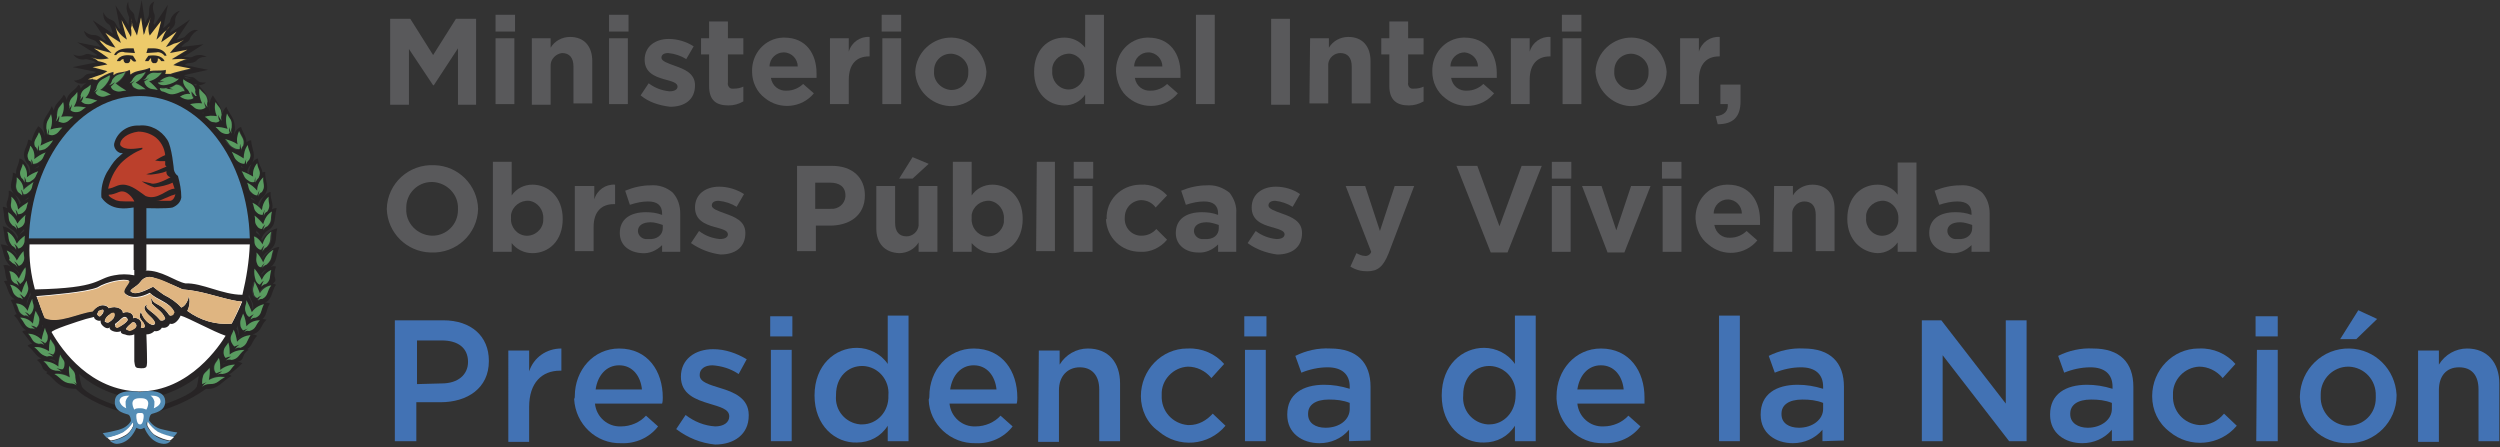 <?xml version="1.0" encoding="utf-8"?>
<!-- Generator: Adobe Illustrator 19.2.1, SVG Export Plug-In . SVG Version: 6.00 Build 0)  -->
<svg version="1.1" id="Capa_1" xmlns="http://www.w3.org/2000/svg" xmlns:xlink="http://www.w3.org/1999/xlink" x="0px" y="0px"
	 viewBox="0 0 372.3 66.6" style="enable-background:new 0 0 372.3 66.6;" xml:space="preserve">
<rect x="0" y="0" width="372.3" height="66.6" fill="#333333" stroke="none"/>
<style type="text/css">
	.st0{fill:#59595B;}
	.st1{fill:#4272B4;}
	.st2{fill:#FFFFFF;}
	.st3{fill:#272425;}
	.st4{fill:#EDCA6A;}
	.st5{fill:#599C60;}
	.st6{fill:#DFB581;}
	.st7{fill:#538DB6;}
	.st8{fill:#BB402C;}
</style>
<title>logo-ministerio</title>
<path class="st0" d="M58.1,2.8h3l3.4,5.4l3.4-5.4h3v12.8h-2.7V7.2l-3.6,5.5h-0.1l-3.6-5.4v8.3h-2.8V2.8z"/>
<path class="st0" d="M73.8,2.2h2.9v2.5h-2.9V2.2z M73.8,5.7h2.8v9.8h-2.8V5.7z"/>
<path class="st0" d="M79.2,5.7H82v1.4c0.6-1,1.7-1.6,2.9-1.6c2.1,0,3.3,1.4,3.3,3.6v6.3h-2.8v-5.5c0-1.3-0.6-2-1.7-2
	C82.8,8,82,8.8,82,9.7c0,0.1,0,0.2,0,0.4v5.5h-2.8V5.7z"/>
<path class="st0" d="M90.7,2.2h2.9v2.5h-2.9V2.2z M90.7,5.7h2.8v9.8h-2.8V5.7z"/>
<path class="st0" d="M95.4,14.2l1.2-1.8c0.9,0.7,2,1.1,3.1,1.2c0.8,0,1.2-0.3,1.2-0.7l0,0c0-0.6-0.9-0.8-2-1.1
	c-1.4-0.4-2.9-1-2.9-2.9l0,0c0-2,1.6-3.1,3.6-3.1c1.3,0,2.6,0.4,3.7,1.1l-1.1,1.9c-0.8-0.5-1.7-0.8-2.7-0.9c-0.7,0-1,0.3-1,0.7l0,0
	c0,0.5,0.9,0.8,2,1.2c1.4,0.5,3,1.1,3,2.9l0,0c0,2.2-1.6,3.2-3.7,3.2C98.1,15.7,96.6,15.2,95.4,14.2z"/>
<path class="st0" d="M105.6,12.8V8.1h-1.2V5.7h1.2V3.2h2.8v2.5h2.3v2.4h-2.3v4.2c-0.1,0.4,0.2,0.9,0.6,0.9c0.1,0,0.2,0,0.3,0
	c0.5,0,1-0.1,1.4-0.3v2.2c-0.7,0.4-1.4,0.6-2.2,0.6C106.7,15.7,105.6,15,105.6,12.8z"/>
<path class="st0" d="M112,10.7L112,10.7c-0.1-2.7,1.9-5,4.6-5.1c0.1,0,0.1,0,0.2,0c3.3,0,4.8,2.5,4.8,5.3c0,0.2,0,0.5,0,0.7h-6.8
	c0.2,1.2,1.2,2,2.4,1.9c0.9,0,1.8-0.4,2.4-1l1.6,1.4c-1.8,2.2-5.1,2.5-7.3,0.7C112.7,13.7,112,12.2,112,10.7z M118.8,9.9
	c0-1.1-0.9-2.1-2.1-2.1c-1.1,0-2.1,0.9-2.1,2.1L118.8,9.9L118.8,9.9z"/>
<path class="st0" d="M123.6,5.7h2.8v2c0.4-1.4,1.7-2.3,3.1-2.2v2.9h-0.1c-1.8,0-3,1.1-3,3.5v3.6h-2.8L123.6,5.7L123.6,5.7z"/>
<path class="st0" d="M131.3,2.2h2.9v2.5h-2.9V2.2z M131.4,5.7h2.8v9.8h-2.8L131.4,5.7L131.4,5.7z"/>
<path class="st0" d="M136.3,10.7L136.3,10.7c0.1-2.9,2.6-5.2,5.5-5.1c2.7,0.1,4.9,2.3,5.1,5.1l0,0c-0.1,2.9-2.6,5.2-5.5,5.1
	C138.6,15.6,136.4,13.4,136.3,10.7z M144.2,10.7L144.2,10.7c0.1-1.4-1.1-2.6-2.5-2.7c0,0-0.1,0-0.1,0c-1.4,0-2.5,1.1-2.5,2.5
	c0,0.1,0,0.1,0,0.2l0,0c-0.1,1.4,1.1,2.6,2.5,2.7c0,0,0.1,0,0.1,0c1.4,0,2.5-1.1,2.5-2.5C144.2,10.8,144.2,10.8,144.2,10.7
	L144.2,10.7z"/>
<path class="st0" d="M154,10.7L154,10.7c0-3.3,2.1-5.1,4.5-5.1c1.2,0,2.3,0.5,3.1,1.5V2.2h2.8v13.3h-2.8v-1.4
	c-0.7,1-1.8,1.6-3.1,1.6C156.1,15.7,154,13.9,154,10.7z M161.5,10.7L161.5,10.7c0.1-1.3-0.8-2.5-2.1-2.7c-1.3-0.1-2.5,0.8-2.7,2.1
	c0,0.2,0,0.4,0,0.5l0,0c-0.1,1.3,0.8,2.5,2.1,2.7s2.5-0.8,2.7-2.1C161.5,11,161.5,10.8,161.5,10.7L161.5,10.7z"/>
<path class="st0" d="M166.2,10.7L166.2,10.7c-0.1-2.7,1.9-5,4.6-5.1c0.1,0,0.1,0,0.2,0c3.3,0,4.8,2.5,4.8,5.3c0,0.2,0,0.5,0,0.7
	h-6.8c0.2,1.2,1.2,2,2.4,1.9c0.9,0,1.8-0.4,2.4-1l1.6,1.4c-1.8,2.2-5.1,2.5-7.3,0.7C166.9,13.7,166.3,12.2,166.2,10.7z M173.1,9.9
	c0-1.1-0.9-2.1-2.1-2.1c-1.1,0-2.1,0.9-2.1,2.1H173.1z"/>
<path class="st0" d="M178.1,2.2h2.8v13.3h-2.8V2.2z"/>
<path class="st0" d="M189.3,2.8h2.8v12.8h-2.8V2.8z"/>
<path class="st0" d="M195.1,5.7h2.8v1.4c0.6-1,1.7-1.6,2.9-1.6c2.1,0,3.3,1.4,3.3,3.6v6.3h-2.8v-5.5c0-1.3-0.6-2-1.7-2
	c-0.9,0-1.7,0.7-1.8,1.6c0,0.1,0,0.2,0,0.4v5.5h-2.8L195.1,5.7L195.1,5.7z"/>
<path class="st0" d="M206.9,12.8V8.1h-1.2V5.7h1.2V3.2h2.8v2.5h2.3v2.4h-2.3v4.2c-0.1,0.4,0.2,0.9,0.6,0.9c0.1,0,0.2,0,0.3,0
	c0.5,0,1-0.1,1.4-0.3v2.2c-0.7,0.4-1.4,0.6-2.2,0.6C208.1,15.7,206.9,15,206.9,12.8z"/>
<path class="st0" d="M213.3,10.7L213.3,10.7c-0.1-2.7,1.9-5,4.6-5.1c0.1,0,0.1,0,0.2,0c3.3,0,4.8,2.5,4.8,5.3c0,0.2,0,0.5,0,0.7
	h-6.8c0.2,1.2,1.2,2,2.4,1.9c0.9,0,1.8-0.4,2.4-1l1.6,1.4c-1.8,2.2-5.1,2.5-7.3,0.7C214,13.7,213.3,12.2,213.3,10.7z M220.1,9.9
	c0-1.1-0.9-2-2-2.1c-1.1,0-2.1,0.9-2.1,2.1H220.1z"/>
<path class="st0" d="M225,5.7h2.8v2c0.4-1.4,1.7-2.3,3.1-2.2v2.9h-0.1c-1.8,0-3,1.1-3,3.5v3.6h-2.8L225,5.7L225,5.7z"/>
<path class="st0" d="M232.6,2.2h2.9v2.5h-2.9V2.2z M232.7,5.7h2.8v9.8h-2.8V5.7z"/>
<path class="st0" d="M237.6,10.7L237.6,10.7c0.1-2.9,2.6-5.2,5.5-5.1c2.7,0.1,4.9,2.3,5.1,5.1l0,0c-0.1,2.9-2.6,5.2-5.5,5.1
	C240,15.6,237.8,13.4,237.6,10.7z M245.5,10.7L245.5,10.7c0.1-1.4-1.1-2.6-2.5-2.7c0,0-0.1,0-0.1,0c-1.4,0-2.5,1.1-2.5,2.5
	c0,0.1,0,0.1,0,0.2l0,0c-0.1,1.4,1.1,2.6,2.5,2.7c0,0,0.1,0,0.1,0c1.4,0,2.5-1.1,2.5-2.5C245.5,10.8,245.5,10.8,245.5,10.7z"/>
<path class="st0" d="M250.2,5.7h2.8v2c0.4-1.4,1.7-2.3,3.1-2.2v2.9H256c-1.8,0-3,1.1-3,3.5v3.6h-2.8V5.7z"/>
<path class="st0" d="M255.5,17.3c1.3-0.1,1.9-0.8,1.8-1.8h-1.1v-2.9h3v2.5c0,2.4-1.2,3.4-3.4,3.4L255.5,17.3z"/>
<path class="st0" d="M57.6,31.1L57.6,31.1c0.1-3.8,3.3-6.7,7.1-6.5c3.6,0.1,6.4,3,6.5,6.5l0,0c-0.1,3.8-3.3,6.7-7.1,6.5
	C60.6,37.5,57.7,34.7,57.6,31.1z M68.2,31.1L68.2,31.1c0.1-2.1-1.6-3.9-3.8-4c0,0-0.1,0-0.1,0c-2.1,0-3.8,1.7-3.8,3.8
	c0,0.1,0,0.1,0,0.2l0,0c-0.1,2.1,1.6,3.9,3.8,4c0,0,0.1,0,0.1,0c2.1,0,3.8-1.7,3.8-3.8C68.2,31.2,68.2,31.2,68.2,31.1L68.2,31.1z"/>
<path class="st0" d="M76.2,36.2v1.3h-2.8V24.1h2.8v5c0.7-1,1.8-1.6,3.1-1.6c2.3,0,4.5,1.8,4.5,5.1l0,0c0,3.3-2.1,5.1-4.5,5.1
	C78,37.7,76.9,37.1,76.2,36.2z M80.9,32.6L80.9,32.6c0.1-1.3-0.8-2.5-2.1-2.7c-1.3-0.1-2.5,0.8-2.7,2.1c0,0.2,0,0.4,0,0.5l0,0
	c-0.1,1.3,0.9,2.5,2.2,2.6c1.3,0.1,2.5-0.9,2.6-2.2C80.9,32.9,80.9,32.7,80.9,32.6L80.9,32.6z"/>
<path class="st0" d="M85.7,27.7h2.8v2c0.4-1.4,1.7-2.3,3.1-2.2v2.9h-0.2c-1.8,0-3,1.1-3,3.4v3.6h-2.8V27.7z"/>
<path class="st0" d="M92.3,34.7L92.3,34.7c0-2.1,1.6-3.1,3.9-3.1c0.8,0,1.6,0.1,2.4,0.4v-0.2c0-1.2-0.7-1.8-2.1-1.8
	c-0.9,0-1.8,0.2-2.7,0.5l-0.7-2.1c1.2-0.5,2.5-0.8,3.8-0.8c1.2-0.1,2.4,0.3,3.3,1.1c0.8,0.9,1.1,2,1.1,3.1v5.7h-2.7v-1
	c-0.8,0.8-1.9,1.3-3,1.2C93.8,37.6,92.3,36.6,92.3,34.7z M98.7,34v-0.5c-0.6-0.2-1.2-0.4-1.8-0.4c-1.2,0-1.9,0.5-1.9,1.3l0,0
	c0,0.7,0.7,1.3,1.4,1.2c0.1,0,0.1,0,0.2,0C97.8,35.7,98.7,35,98.7,34L98.7,34z"/>
<path class="st0" d="M102.9,36.2l1.2-1.8c0.9,0.7,2,1.1,3.1,1.2c0.8,0,1.2-0.3,1.2-0.7l0,0c0-0.6-0.9-0.8-2-1.1
	c-1.4-0.4-2.9-1-2.9-2.9l0,0c0-2,1.6-3.1,3.6-3.1c1.3,0,2.6,0.4,3.7,1.1l-1.1,1.9c-0.8-0.5-1.7-0.8-2.7-0.9c-0.7,0-1,0.3-1,0.7l0,0
	c0,0.5,0.9,0.8,2,1.2c1.4,0.5,3,1.1,3,2.9l0,0c0,2.2-1.6,3.2-3.7,3.2C105.7,37.7,104.2,37.1,102.9,36.2z"/>
<path class="st0" d="M118.7,24.7h5.2c3.1,0,4.9,1.8,4.9,4.4l0,0c0,3-2.3,4.5-5.2,4.5h-2.1v3.8h-2.8V24.7z M123.7,31.1
	c1.1,0.1,2.1-0.7,2.2-1.8c0-0.1,0-0.1,0-0.2l0,0c0-1.3-0.9-1.9-2.3-1.9h-2.2v3.9L123.7,31.1L123.7,31.1z"/>
<path class="st0" d="M130.5,34v-6.3h2.8v5.5c0,1.3,0.6,2,1.7,2c0.9,0,1.7-0.7,1.8-1.6c0-0.1,0-0.2,0-0.4v-5.5h2.8v9.8h-2.8v-1.4
	c-0.6,1-1.7,1.6-2.9,1.6C131.7,37.6,130.5,36.2,130.5,34z M135.9,23.4l2.4,1l-2.4,2.2h-2L135.9,23.4z"/>
<path class="st0" d="M144.7,36.2v1.3h-2.8V24.1h2.8v5c0.7-1,1.8-1.6,3.1-1.6c2.3,0,4.5,1.8,4.5,5.1l0,0c0,3.3-2.1,5.1-4.5,5.1
	C146.6,37.7,145.5,37.1,144.7,36.2z M149.5,32.6L149.5,32.6c0.1-1.3-0.8-2.5-2.1-2.7c-1.3-0.1-2.5,0.8-2.7,2.1c0,0.2,0,0.4,0,0.5
	l0,0c-0.1,1.3,0.8,2.5,2.1,2.7s2.5-0.8,2.7-2.1C149.5,32.9,149.5,32.8,149.5,32.6z"/>
<path class="st0" d="M154.4,24.1h2.7v13.3h-2.8L154.4,24.1L154.4,24.1z"/>
<path class="st0" d="M159.9,24.1h2.9v2.5h-2.9V24.1z M159.9,27.7h2.8v9.8h-2.8V27.7z"/>
<path class="st0" d="M164.8,32.6L164.8,32.6c-0.1-2.8,2.1-5,4.9-5.1c0.1,0,0.2,0,0.2,0c1.5-0.1,2.9,0.5,3.9,1.6l-1.7,1.8
	c-0.5-0.7-1.3-1.1-2.2-1.1c-1.4,0.1-2.4,1.2-2.4,2.6c0,0,0,0,0,0l0,0c-0.1,1.4,0.9,2.6,2.3,2.7c0.1,0,0.1,0,0.2,0
	c0.9,0,1.7-0.4,2.2-1l1.6,1.6c-1,1.2-2.5,1.9-4,1.8c-2.8,0-5-2.1-5.1-4.9C164.9,32.7,164.8,32.7,164.8,32.6z"/>
<path class="st0" d="M175.1,34.7L175.1,34.7c0-2.1,1.6-3.1,3.9-3.1c0.8,0,1.6,0.1,2.4,0.4v-0.2c0-1.2-0.7-1.8-2.1-1.8
	c-0.9,0-1.8,0.2-2.7,0.5l-0.7-2.1c1.2-0.5,2.5-0.8,3.8-0.8c1.2-0.1,2.4,0.3,3.4,1.1c0.7,0.9,1.1,2,1,3.1v5.7h-2.7v-1.1
	c-0.8,0.8-1.9,1.3-3,1.2C176.7,37.6,175.1,36.6,175.1,34.7z M181.5,34v-0.5c-0.6-0.2-1.2-0.4-1.8-0.4c-1.2,0-1.9,0.5-1.9,1.3l0,0
	c0,0.7,0.7,1.3,1.4,1.2c0.1,0,0.1,0,0.2,0C180.7,35.7,181.5,35,181.5,34L181.5,34z"/>
<path class="st0" d="M185.8,36.2l1.2-1.8c0.9,0.7,2,1.1,3.1,1.2c0.8,0,1.2-0.3,1.2-0.7l0,0c0-0.6-1-0.8-2-1.1
	c-1.4-0.4-2.9-1-2.9-2.9l0,0c0-2,1.6-3.1,3.6-3.1c1.3,0,2.6,0.4,3.6,1.1l-1.1,1.9c-0.8-0.5-1.7-0.8-2.6-0.9c-0.7,0-1,0.3-1,0.7l0,0
	c0,0.5,0.9,0.8,2,1.2c1.4,0.5,3,1.1,3,2.9l0,0c0,2.2-1.6,3.2-3.7,3.2C188.6,37.7,187,37.1,185.8,36.2z"/>
<path class="st0" d="M207.7,27.7h2.9l-3.8,10c-0.8,2-1.6,2.7-3.2,2.7c-0.9,0-1.7-0.2-2.5-0.7l0.9-2c0.4,0.2,0.8,0.4,1.2,0.4
	c0.4,0.1,0.9-0.2,1-0.6l-3.8-9.8h2.9l2.2,6.7L207.7,27.7z"/>
<path class="st0" d="M216.9,24.7h3.1l3.3,9l3.3-9h3l-5.1,12.9H222L216.9,24.7z"/>
<path class="st0" d="M231.1,24.1h2.9v2.5h-2.9V24.1z M231.1,27.7h2.8v9.8h-2.8V27.7z"/>
<path class="st0" d="M235.6,27.7h2.9l2.2,6.6l2.2-6.6h2.9l-3.9,9.9h-2.5L235.6,27.7z"/>
<path class="st0" d="M247.5,24.1h2.9v2.5h-2.9V24.1z M247.6,27.7h2.8v9.8h-2.8V27.7z"/>
<path class="st0" d="M252.5,32.6L252.5,32.6c-0.1-2.7,1.9-5,4.6-5.1c0.1,0,0.1,0,0.2,0c3.3,0,4.8,2.5,4.8,5.3c0,0.2,0,0.5,0,0.7
	h-6.8c0.2,1.2,1.2,2,2.4,1.9c0.9,0,1.8-0.4,2.4-1l1.6,1.4c-1.8,2.2-5.1,2.5-7.3,0.6C253.2,35.5,252.6,34.1,252.5,32.6z M259.4,31.8
	c0-1.1-0.9-2.1-2.1-2.1c-1.1,0-2.1,0.9-2.1,2.1C255.2,31.8,259.4,31.8,259.4,31.8z"/>
<path class="st0" d="M264.2,27.7h2.8v1.4c0.6-1,1.7-1.6,2.9-1.6c2.1,0,3.3,1.4,3.3,3.6v6.3h-2.8V32c0-1.3-0.6-2-1.7-2
	c-0.9,0-1.7,0.7-1.8,1.6c0,0.1,0,0.2,0,0.4v5.5h-2.8L264.2,27.7L264.2,27.7z"/>
<path class="st0" d="M275.1,32.6L275.1,32.6c0-3.3,2.1-5.1,4.5-5.1c1.2,0,2.3,0.5,3,1.5v-4.8h2.8v13.3h-2.8v-1.4
	c-0.7,1-1.8,1.6-3,1.6C277.3,37.6,275.1,35.8,275.1,32.6z M282.7,32.6L282.7,32.6c0.1-1.3-0.8-2.5-2.1-2.7c-1.3-0.1-2.5,0.8-2.7,2.1
	c0,0.2,0,0.4,0,0.5l0,0c-0.1,1.3,0.9,2.5,2.2,2.6c1.3,0.1,2.5-0.9,2.6-2.2C282.7,32.9,282.7,32.7,282.7,32.6L282.7,32.6z"/>
<path class="st0" d="M287.3,34.7L287.3,34.7c0-2.1,1.6-3.1,3.9-3.1c0.8,0,1.6,0.1,2.4,0.4v-0.2c0-1.2-0.7-1.8-2.1-1.8
	c-0.9,0-1.8,0.2-2.7,0.5l-0.7-2.1c1.2-0.5,2.5-0.8,3.8-0.8c1.2-0.1,2.4,0.3,3.3,1.1c0.8,0.9,1.1,2,1.1,3.1v5.7h-2.7v-1
	c-0.8,0.8-1.9,1.3-3,1.2C288.9,37.6,287.3,36.6,287.3,34.7z M293.7,34v-0.5c-0.6-0.2-1.2-0.4-1.8-0.4c-1.2,0-1.9,0.5-1.9,1.3l0,0
	c0,0.7,0.7,1.3,1.4,1.2c0.1,0,0.1,0,0.2,0C292.8,35.7,293.7,35,293.7,34z"/>
<path class="st1" d="M58.9,47.7H66c4.2,0,6.8,2.4,6.8,6v0.1c0,4-3.2,6.1-7.2,6.1h-3.6v5.8h-3.2V47.7L58.9,47.7z M65.8,57.1
	c2.4,0,3.9-1.3,3.9-3.2v0c0-2.1-1.5-3.2-3.9-3.2h-3.7v6.5L65.8,57.1L65.8,57.1z"/>
<path class="st1" d="M75.7,52.2h3.1v3.1c0.7-2.1,2.6-3.4,4.8-3.4v3.3h-0.2c-2.7,0-4.6,1.8-4.6,5.4v5.2h-3.1V52.2z"/>
<path class="st1" d="M85.6,59L85.6,59c0-3.9,2.8-7.1,6.6-7.1c4.3,0,6.5,3.4,6.5,7.3c0,0.3,0,0.6-0.1,0.9h-10c0.2,2,1.9,3.5,3.9,3.4
	c1.4,0,2.8-0.6,3.7-1.6l1.8,1.6c-1.3,1.7-3.4,2.6-5.5,2.5c-3.7,0.1-6.8-2.8-7-6.6C85.6,59.3,85.6,59.1,85.6,59z M95.6,58
	c-0.2-2-1.4-3.6-3.4-3.6c-1.9,0-3.2,1.5-3.5,3.6H95.6L95.6,58z"/>
<path class="st1" d="M100.7,63.9l1.4-2.1c1.3,1,2.8,1.6,4.4,1.7c1.3,0,2.1-0.6,2.1-1.5V62c0-1.1-1.4-1.4-3-1.9c-2-0.6-4.2-1.4-4.2-4
	v0c0-2.6,2.1-4.1,4.8-4.1c1.8,0,3.5,0.6,5,1.5l-1.2,2.2c-1.2-0.8-2.5-1.2-3.9-1.3c-1.2,0-1.9,0.6-1.9,1.4v0.1c0,1,1.5,1.4,3.1,1.9
	c2,0.6,4.2,1.5,4.2,4v0.1c0,2.8-2.2,4.3-5,4.3C104.4,66,102.4,65.2,100.7,63.9z"/>
<path class="st1" d="M114.7,47.1h3.3v3h-3.3V47.1z M114.8,52.1h3.1v13.6h-3.1V52.1L114.8,52.1z"/>
<path class="st1" d="M121.3,58.9L121.3,58.9c0-4.6,3.1-7.1,6.3-7.1c1.8,0,3.6,0.9,4.6,2.4V47h3.1v18.7h-3.1v-2.3
	c-1,1.6-2.7,2.5-4.6,2.5C124.4,66,121.3,63.4,121.3,58.9z M132.3,58.9L132.3,58.9c0.2-2.3-1.5-4.3-3.8-4.4c0,0-0.1,0-0.1,0
	c-2.1,0-3.9,1.6-3.9,4.3v0.1c-0.2,2.2,1.4,4.1,3.6,4.3c0.1,0,0.2,0,0.3,0C130.6,63.2,132.4,61.3,132.3,58.9
	C132.3,59,132.3,59,132.3,58.9L132.3,58.9z"/>
<path class="st1" d="M138.4,59L138.4,59c0-3.9,2.8-7.1,6.6-7.1c4.3,0,6.5,3.4,6.5,7.3c0,0.3,0,0.6-0.1,0.9h-10
	c0.2,2,1.9,3.5,3.9,3.4c1.4,0,2.8-0.6,3.7-1.6l1.8,1.6c-1.3,1.7-3.4,2.6-5.5,2.5c-3.7,0.1-6.9-2.8-7-6.5
	C138.4,59.3,138.4,59.1,138.4,59z M148.4,58c-0.2-2-1.4-3.6-3.4-3.6c-1.9,0-3.2,1.5-3.5,3.6H148.4L148.4,58z"/>
<path class="st1" d="M154.7,52.2h3.1v2.1c0.9-1.5,2.5-2.4,4.2-2.4c3.1,0,4.8,2.1,4.8,5.2v8.6h-3.1V58c0-2.1-1.1-3.3-2.9-3.3
	s-3.1,1.3-3.1,3.4v7.7h-3.1L154.7,52.2L154.7,52.2z"/>
<path class="st1" d="M169.9,59L169.9,59c0-3.9,3.1-7.1,6.9-7.1c0,0,0.1,0,0.1,0c2.1-0.1,4.1,0.8,5.4,2.3l-1.9,2.1
	c-0.9-1.1-2.2-1.7-3.5-1.7c-2.2,0.1-4,2-3.9,4.2c0,0,0,0.1,0,0.1v0c-0.1,2.3,1.6,4.2,3.9,4.4c0.1,0,0.1,0,0.2,0
	c1.4,0,2.6-0.7,3.5-1.7l1.9,1.8c-2.5,3-7,3.4-10,0.8C170.8,63,169.9,61,169.9,59z"/>
<path class="st1" d="M185.3,47.1h3.3v3h-3.3V47.1z M185.4,52.1h3.1v13.6h-3.1V52.1L185.4,52.1z"/>
<path class="st1" d="M200.9,65.7V64c-1.1,1.3-2.7,2-4.4,2c-2.6,0-4.8-1.5-4.8-4.2v-0.1c0-3,2.3-4.4,5.5-4.4c1.3,0,2.5,0.2,3.8,0.6
	v-0.3c0-1.9-1.2-2.9-3.3-2.9c-1.3,0-2.7,0.3-3.9,0.8l-0.9-2.5c1.6-0.8,3.4-1.2,5.2-1.1c4,0,6,2.1,6,5.7v8L200.9,65.7L200.9,65.7z
	 M201,60c-1-0.4-2-0.5-3.1-0.5c-2,0-3.1,0.8-3.1,2.1v0.1c0,1.3,1.1,2,2.6,2c2.1,0,3.6-1.2,3.6-2.8L201,60L201,60z"/>
<path class="st1" d="M214.7,58.9L214.7,58.9c0-4.6,3.1-7.1,6.3-7.1c1.8,0,3.6,0.9,4.6,2.4V47h3.1v18.7h-3.1v-2.3
	c-1,1.6-2.7,2.5-4.6,2.5C217.8,66,214.7,63.4,214.7,58.9z M225.7,58.9L225.7,58.9c0.2-2.3-1.5-4.3-3.8-4.4c0,0-0.1,0-0.1,0
	c-2.1,0-3.9,1.6-3.9,4.3v0.1c-0.2,2.2,1.4,4.1,3.6,4.3c0.1,0,0.2,0,0.3,0C224,63.2,225.7,61.3,225.7,58.9
	C225.6,59,225.6,59,225.7,58.9L225.7,58.9z"/>
<path class="st1" d="M231.8,59L231.8,59c0-3.9,2.8-7.1,6.6-7.1c4.3,0,6.5,3.4,6.5,7.3c0,0.3,0,0.6,0,0.9h-10c0.2,2,1.9,3.5,3.9,3.4
	c1.4,0,2.8-0.6,3.7-1.6l1.8,1.6c-1.3,1.7-3.4,2.6-5.5,2.5c-3.7,0.1-6.8-2.8-7-6.6C231.8,59.3,231.8,59.1,231.8,59z M241.8,58
	c-0.2-2-1.4-3.6-3.4-3.6c-1.9,0-3.2,1.5-3.5,3.6H241.8L241.8,58z"/>
<path class="st1" d="M256,47h3.1v18.7H256V47z"/>
<path class="st1" d="M271.4,65.7V64c-1.1,1.3-2.7,2-4.4,2c-2.6,0-4.8-1.5-4.8-4.2v-0.1c0-3,2.3-4.4,5.5-4.4c1.3,0,2.5,0.2,3.8,0.6
	v-0.3c0-1.9-1.2-2.9-3.3-2.9c-1.3,0-2.7,0.3-3.9,0.8l-0.9-2.5c1.6-0.8,3.4-1.2,5.2-1.1c4,0,6,2.1,6,5.7v8L271.4,65.7L271.4,65.7z
	 M271.5,60c-1-0.4-2-0.5-3.1-0.5c-2,0-3.1,0.8-3.1,2.1v0.1c0,1.3,1.1,2,2.6,2c2,0,3.6-1.2,3.6-2.8L271.5,60L271.5,60z"/>
<path class="st1" d="M286.2,47.7h2.9l9.6,12.4V47.7h3.1v18h-2.6l-9.9-12.8v12.8h-3.1V47.7L286.2,47.7z"/>
<path class="st1" d="M314.5,65.7V64c-1.1,1.3-2.7,2-4.4,2c-2.6,0-4.8-1.5-4.8-4.2v-0.1c0-3,2.3-4.4,5.5-4.4c1.3,0,2.5,0.2,3.8,0.6
	v-0.3c0-1.9-1.2-2.9-3.3-2.9c-1.3,0-2.7,0.3-3.9,0.8l-0.9-2.5c1.6-0.8,3.4-1.2,5.2-1.1c4,0,6,2.1,6,5.7v8L314.5,65.7L314.5,65.7z
	 M314.5,60c-1-0.4-2-0.5-3.1-0.5c-2,0-3.1,0.8-3.1,2.1v0.1c0,1.3,1.2,2,2.6,2c2,0,3.6-1.2,3.6-2.8V60z"/>
<path class="st1" d="M320.5,59L320.5,59c0-3.9,3.1-7.1,6.9-7.1c0,0,0.1,0,0.1,0c2.1-0.1,4.1,0.8,5.4,2.3l-1.9,2.1
	c-0.9-1.1-2.2-1.7-3.5-1.7c-2.2,0.1-4,2-3.9,4.2c0,0,0,0.1,0,0.1v0c-0.1,2.3,1.6,4.2,3.9,4.4c0.1,0,0.1,0,0.2,0
	c1.4,0,2.6-0.6,3.5-1.7l1.9,1.8c-2.5,3-7,3.4-10,0.9C321.4,63,320.5,61.1,320.5,59z"/>
<path class="st1" d="M335.9,47.1h3.3v3h-3.3V47.1z M336.1,52.1h3.1v13.6H336L336.1,52.1L336.1,52.1z"/>
<path class="st1" d="M342.5,59L342.5,59c0.1-4,3.4-7.2,7.4-7.1c3.8,0.1,6.8,3.1,7,6.9v0.1c0,3.9-3.2,7.1-7.1,7.1c0,0-0.1,0-0.1,0
	c-3.9,0.1-7.1-2.9-7.2-6.8C342.5,59.1,342.5,59.1,342.5,59z M353.8,59L353.8,59c0.1-2.4-1.7-4.3-4-4.4c0,0-0.1,0-0.1,0
	c-2.2,0-4.1,1.8-4.1,4.1c0,0.1,0,0.1,0,0.2v0.1c-0.1,2.3,1.7,4.3,4,4.4c0,0,0.1,0,0.1,0c2.3,0,4.1-1.8,4.1-4.1
	C353.8,59.2,353.8,59.1,353.8,59z M351.2,46.2l2.8,1.3l-3.1,3h-2.4L351.2,46.2z"/>
<path class="st1" d="M360.1,52.2h3.1v2.1c0.9-1.5,2.5-2.4,4.2-2.4c3,0,4.8,2.1,4.8,5.2v8.6h-3.1V58c0-2.1-1-3.3-2.9-3.3
	s-3,1.3-3,3.4v7.7h-3.1V52.2z"/>
<path class="st2" d="M20.8,58.5c-9.4,0-16.7-10.3-16.7-22.4h33.3C37.4,48.3,30.2,58.5,20.8,58.5"/>
<path class="st3" d="M24.5,8.3h0.3c0,0-0.2-1.2-2.3-1.1h-0.5l-0.2,0.7l1.5-0.1C23.7,7.7,24.2,7.9,24.5,8.3"/>
<path class="st3" d="M22.1,9.1c0.1-0.1,0.2-0.3,0.3-0.4h0.1c0,0,0,0.1-0.1,0.2c0,0.2,0.1,0.4,0.4,0.5c0.1,0,0.2,0,0.4,0
	c0.2-0.1,0.3-0.3,0.3-0.5c0-0.1,0-0.1,0-0.2c0.2,0,0.4,0.2,0.5,0.4h0.5c0,0-0.3-1.2-2.3-0.8c0,0-0.5,0.7-0.5,0.8
	C21.8,9.1,22,9.1,22.1,9.1"/>
<path class="st3" d="M17.4,9.1l0.5,0c0.1-0.2,0.3-0.3,0.5-0.3c0,0,0,0.1,0,0.1c0,0.2,0.1,0.4,0.3,0.5c0.1,0,0.2,0,0.4,0
	c0.2-0.1,0.3-0.3,0.4-0.5c0,0,0,0,0-0.1h0.1l0.3,0.3c0.2,0.1,0.3,0.1,0.5,0c0,0-0.5-0.8-0.5-0.8C17.7,7.9,17.4,9.1,17.4,9.1"/>
<path class="st3" d="M18.6,7.8l1.5,0.1c0,0-0.2-0.6-0.2-0.7h-0.4c-2.3-0.1-2.5,1-2.5,1h0.3C17.6,7.8,18.1,7.7,18.6,7.8"/>
<path class="st3" d="M23.1,23.9L23.1,23.9C23,23.9,23.1,23.9,23.1,23.9"/>
<path class="st3" d="M22.7,61.5c2.9-0.7,5.6-1.9,8-3.6c1.8,0.2,2.5-1.3,3.8-1.9c-0.1-0.1-0.3-0.2-0.4-0.2c0.7-0.5,1.4-1.1,2-1.7
	c-0.2-0.1-0.4-0.2-0.7-0.2c1.2-0.4,0.4-0.9,1.6-1.8c0-0.1-0.1-0.1-0.2-0.1c0.8-0.5,0.7-1.2,1.5-2c-0.2-0.1-0.5-0.2-0.7-0.2
	c1.4-0.4,1.2-1.4,2.1-2.2l-0.6-0.1c0.7-0.6,0.5-1.4,1.1-2.3c-0.3-0.1-0.5-0.2-0.8-0.1c1.2-0.5,1-1.7,1.7-2.7
	c-0.2-0.1-0.3-0.2-0.5-0.1c1-0.9-0.2-0.6,0.5-2.6c-0.3-0.1-0.5-0.1-0.8,0.1c1-0.8,0.8-1.8,1.3-3c-0.7-0.1-2.1,0.9-2.5,1.7v-0.2
	c0.2-0.4,0.5-0.7,0.9-0.9c1.5-1.1,0.9-2,1.3-3.4c-1,0.2-1.9,1-2.3,1.9c0-0.1,0-0.2-0.1-0.3c0.2-0.5,0.5-1,1-1.3
	c1.3-0.7,0.9-1.9,1.3-3.3c-0.2,0-0.5,0-0.7,0.2c0.3-0.9-0.3-1.5-0.2-2.6c-0.7,0-1.6,1.3-1.7,2.2c0-0.1-0.1-0.3-0.2-0.3
	c0.1-0.5,0.4-0.9,0.8-1.2c1.2-1.4,0.2-2.2,0.3-3.7c-0.1,0-0.3,0-0.4,0.1c-0.1-0.7-0.6-1.2-0.7-2.1c-0.7,0.1-1.4,1.4-1.3,2.3
	c-0.1-0.1-0.2-0.3-0.3-0.3c0.1-0.5,0.3-0.9,0.7-1.2c0.7-1.4,0-2.1-0.1-3.5c-0.2,0-0.5,0.1-0.7,0.3c0-0.9-0.5-1.3-0.8-2.3
	c-0.6,0.2-1,0.8-1.1,1.4c0-0.3,0.1-0.7,0.2-1c0-1.8-0.7-2-1.3-3.4c-0.3,0.3-0.5,0.7-0.6,1c-0.2-1.2-0.7-1.5-1.4-2.7
	c-0.5,0.7-0.6,1.6-0.5,2.4c-0.1-0.4-0.2-0.8,0-1.1c-0.2-1.5-0.9-1.9-1.6-2.8c0.4,0,0.8-0.2,1.1-0.4c-0.3,0-0.7,0-1-0.1
	c-0.4-0.2-0.6-0.6-1-0.7c-0.5,0-0.9-0.1-1.3-0.3l3.6-0.8l-3.5-0.7c0.2-0.2,0.4-0.3,0.6-0.3c0.4,0,0.8-0.1,1.1-0.3
	c0.4-0.5,1-0.7,1.6-0.6c-0.6-0.4-1.4-0.4-2-0.1c-0.5,0.3-0.7,0-1.5,0.1c0,0,3-1.9,3-1.9L27,7c0.6-0.9,1.1-0.5,1.4-1.5
	c0.3-0.4,0.6-0.8,1.1-1c-0.7-0.2-1.3,0.2-2,1c-0.4,0.2-0.8,0.3-1.2,0.4l2-3c0,0-2,1.4-3,2l0,0c0.1-0.8,0.7-0.7,0.8-1.6
	c-0.1-0.6,0.2-1.2,0.7-1.7c-0.8,0.2-1.4,0.9-1.5,1.7c-0.3,0.3-0.6,0.6-1,0.9l0.7-3.5l-2,3c-0.1-0.1-0.2-0.3-0.1-0.4
	C23,3,23.1,2.5,23,2.1c-0.3-0.6-0.3-1.3,0-1.9c-1.2,0.6-0.6,1.6-0.9,2.3c-0.2,0.3-0.3,0.6-0.5,0.9L21.1,0l-0.7,3.5
	c-0.2-0.4-0.4-0.9-0.4-1.3c-0.3-0.7-0.9-0.5-0.9-2c-0.2,0.5-0.5,0.9,0.1,2.3c0.1,0.1-0.1,0.8,0,1.3l-2-3l0.7,3.5
	c-0.4,0-0.6-0.8-0.9-1.1c-0.3-0.3-1.2-0.3-1.6-1.4c-0.1,0.8,0.2,1.5,0.9,1.9C16.5,4,16.7,4.5,16.8,5l-3-2l2,3
	c-0.7,0.1-0.7-0.8-2-0.8c-0.5,0-0.9-0.3-1.3-0.6c0.4,1.5,1.5,1.1,1.9,1.7C14.6,6.5,14.8,6.7,15,7l-3.5-0.7l3,1.9
	c-0.5,0.3-1.2-0.4-1.8-0.1c-0.6,0.3-1.2,0.3-1.8,0c0.4,0.6,1.1,0.9,1.9,0.7c0.5,0.1,1.1,0.2,1.5,0.5l-3.5,0.7l3.5,0.7
	c-0.4,0.4-1.1,0.1-1.6,0.5c-0.4,0.5-1.1,0.8-1.7,0.8c0.5,0.5,1.3,0.6,1.9,0.3c-0.3,0.2-0.6,0.5-0.9,0.9c0-0.2-0.1-0.5-0.3-0.6
	c-0.6,1-1.5,1.1-1.8,2.3c0-0.3-0.2-0.6-0.4-0.8c-0.6,1.1-1.3,1.2-1.5,2.4c0-0.2-0.2-0.5-0.3-0.7c-0.5,1.4-1.5,1.7-1.2,3.5
	c0.1,0.3,0.2,0.7,0.1,1c0-0.6-0.4-1.2-0.9-1.5c-0.5,0.7-0.8,1.4-1,2.2c-0.1-0.1-0.3-0.2-0.5-0.2C4,22.2,3,22.7,4,24.3
	c0.4,0.3,0.5,0.8,0.5,1.3c-0.1,0.1-0.1,0.1-0.2,0.2c0.1-0.8-0.7-2.1-1.4-2.2c-0.1,1-0.6,1.5-0.5,2.3c-0.1-0.1-0.3-0.1-0.5-0.2
	c0.1,1.4-0.9,2,0.4,3.4c0.4,0.3,0.7,0.7,0.8,1.1c-0.1,0.1-0.2,0.2-0.2,0.3c-0.1-0.9-1-2.1-1.6-2.1C1.4,30,0.7,30,1.1,31
	c-0.2-0.1-0.5-0.2-0.7-0.2c0.4,1.4-0.1,2.5,1.3,3.3c0.5,0.3,0.8,0.7,1,1.2c0,0.1-0.1,0.2-0.1,0.3c-0.4-1-1.2-1.7-2.2-1.9
	c0.4,1.2,0.1,2.3,0.9,3c-0.4-0.2-0.8-0.3-1.2-0.3c0.6,1.4,0.3,2.1,1.5,3.3c-0.3-0.2-0.7-0.3-1.1-0.2c0.4,0.9,0.2,1.7,0.6,2.3
	c-0.2,0-0.4,0-0.5,0.1c0.7,1.1,0.5,2,1.6,2.7c-0.2,0-0.5,0-0.6,0.1c0.5,0.8,0.5,1.5,0.9,2.1c-0.2,0-0.3,0.1-0.4,0.2
	c0.9,0.8,0.9,1.7,1.8,2.2c-0.2,0-0.4,0-0.6,0.2c0.7,0.7,0.9,1.3,1.5,1.8c-0.2,0-0.5,0.1-0.7,0.3c1,0.7,1.1,1.5,2.1,1.9
	c-0.2,0-0.5,0.1-0.7,0.2c1.2,1,0.4,1.3,1.6,1.8c-0.1,0-0.2,0.1-0.2,0.2c1.3,0.7,1.5,2.3,4.4,2.3l0,0c1.4,1.5,5.1,3.2,7.8,3.6
	L22.7,61.5z M40.4,40.2c-0.3,0.9,0,1.5-0.8,2.1c-0.3,0-0.5,0.2-0.7,0.4c0.1-0.3,0.2-0.6,0.4-0.9c-0.2,0.1-0.4,0.3-0.6,0.6
	c-0.3-0.1-0.5-0.4-0.6-0.6c-0.4-0.8-0.1-1.1-0.2-1.8c0.4,0.5,0.8,1.1,1.1,1.8C39.2,41.1,39.7,40.5,40.4,40.2 M38.9,40.8
	c0.2-0.3,0.5-0.6,0.8-0.7c-0.3,0.3-0.6,0.6-0.8,1C39,40.9,39,40.8,38.9,40.8 M40.8,37.2c-0.4,1-0.1,1.4-1,2.2
	c-0.3,0.1-0.6,0.3-0.7,0.6c0.1-0.3,0.3-0.7,0.5-0.9c-0.3,0.2-0.5,0.4-0.7,0.7c-0.3-0.1-0.5-0.2-0.6-0.5c-0.3-0.6,0-1-0.1-1.7
	c0.4,0.4,0.8,0.9,1,1.4C39.6,38.2,40.1,37.6,40.8,37.2 M39.3,36.4c0.2-0.8,0.7-1.5,1.3-2c-0.3,1,0.1,1.4-0.7,2.3
	c-0.3,0.1-0.5,0.4-0.6,0.7c0-0.4,0.2-0.7,0.3-1c-0.2,0.2-0.4,0.5-0.5,0.7c-0.3,0-0.6-0.1-0.7-0.4c-0.4-0.6-0.2-1-0.4-1.6
	c0.4,0.3,0.8,0.8,1.1,1.2 M38.1,34.3c0.3,0.2,0.5,0.5,0.7,0.9c-0.2-0.2-0.4-0.4-0.7-0.6C38.2,34.5,38.2,34.4,38.1,34.3 M40.5,31.5
	c-0.2,1,0.2,1.4-0.6,2.2c-0.3,0.1-0.5,0.3-0.6,0.6c0-0.3,0.2-0.6,0.3-0.9c-0.2,0.2-0.4,0.4-0.5,0.7c-0.3,0-0.6-0.2-0.7-0.4
	c-0.5-0.6-0.2-0.9-0.4-1.6c0.5,0.4,0.9,0.8,1.2,1.3C39.4,32.6,39.8,31.9,40.5,31.5 M39,31.3c0.1-0.8,0.4-1.5,1-2
	c-0.1,1,0.4,1.3-0.2,2.2c-0.3,0.2-0.5,0.4-0.5,0.7c0-0.3,0-0.7,0.2-1c-0.2,0.2-0.3,0.5-0.4,0.8c-0.3,0-0.6-0.1-0.8-0.3
	c-0.6-0.5-0.4-0.9-0.7-1.5C38,30.4,38.6,30.7,39,31.3 M37,44.2c0-0.2,0.1-0.3,0.1-0.5c0,0.1,0,0.1,0,0.2c0.4,1.2,0.7,1.2,0.6,2
	c0,0,0,0.1-0.1,0.1C37.6,45.3,37.4,44.7,37,44.2 M35.6,50.1c-0.1-0.4-0.2-0.8-0.4-1.2c0.1-0.1,0.1-0.2,0.2-0.4
	C35.5,49,35.6,49.5,35.6,50.1 M36.7,49.8c-0.5,0.1-0.9,0.3-1.2,0.7c0,0,0-0.1,0-0.1C35.9,50,36.3,49.8,36.7,49.8 M34.5,48.2
	c-2.4,0.2-4.7-0.5-6.6-1.9c0.3-0.6,0.4-1.3,0.3-1.9c-0.1-0.5-0.1-0.1-0.2,0.2c-0.2,0.5-0.5,1-1,1.2c-0.7-0.8-1.6-1.4-2.6-1.9
	c-0.6-0.4-1.1-0.8-1.6-1.2c-1,0.5-2.5,1.3-3.2,0.8c-0.6-0.3,0.7-0.7,1.3-1.5c0.4-0.6,1.1-0.9,1.8-0.7c1.5,0.5,3,1.1,4.5,1.8
	c2.7,0.2,4.7,1,7.4,1.6c0.5,0.1,1,0.2,1.5,0.2C35.6,46,35.1,47.1,34.5,48.2 M22.6,45.2c0.8,0.9,1.5,1.1,2,2.2
	c-0.1,0.3-0.4,0.4-0.7,0.3c0,0-0.1,0-0.1-0.1c-1.2-1.4-2.3-1.6-1.9-2.2c-0.2,0-0.4,0.2-0.4,0.5c0,0,0,0,0,0c0.2,1,1.3,1.3,1.6,2.2
	c-0.1,0.7-1.4,0.1-2.1-1.6v-0.1c-0.2,0.5-0.5,0.7,0.4,1.7c0.2,0.4,0.3,0.8-0.3,0.7c0.1,0.1-0.3,0-0.1,0h0.1c0,0-0.1-0.1-0.1-0.1
	c0.2-0.5,0-1.1-0.6-1.3c-0.2-0.1-0.4-0.1-0.6,0c0.2-0.6-0.6-1.2-1.5-0.8c0.1-0.4-0.8-1.2-2.1-0.7c-0.2-0.4-1.3-0.9-2.4,0.4
	c-2,0.2-5.1,1.9-7.1,1c-0.1,0.1-1.2-3.2-1.3-3.2c2.3-0.2,7.3-0.6,9.1-1.3c1.4-0.9,4.1-1.4,4.7-1c0,0.5-1.2,1.4-0.6,1.9
	c1,0.9,2.6,0.5,3.7-0.1c1.1,1.1,2.9,1.3,3.6,2.8l-0.2,0.4c-0.4,0.3-0.4,0.3-0.8-0.3c-1.1-1.4-2.1-1.1-2.3-2.1
	C22.4,44.5,22.6,45,22.6,45.2 M17.4,48.1c-0.4,0.2,0.2-0.2,0.3-0.3l0.2-0.2c0.3-0.3,0.8-0.7,1.1-0.1c0.2,0.4-1.2,1.2-1.4,1.2
	c-0.1,0.1-0.3,0.1-0.4-0.1c0,0,0,0,0-0.1c-0.1-0.1-0.1-0.3,0.1-0.4C17.3,48.1,17.4,48.1,17.4,48.1 M16.2,48c-0.2,0.1-0.4,0-0.6-0.1
	c0-0.3,0.2-0.6,0.4-0.8c0.1-0.1,0.2-0.2,0.3-0.2l0.2-0.2c0.5-0.1,0.5,0,0.5,0.2C17.1,47.3,16.7,47.7,16.2,48 M19.5,48.2
	c0,0,0.5-0.6,0.8,0.2c0.1,0.3-0.5,0.7-1,0.8C18.9,49.1,18.3,49.2,19.5,48.2 M14.9,47.1c-0.2,0.1-0.5-0.3-0.4-0.4l0.2-0.4
	c0.4-0.1,0.6-0.3,0.7-0.1C15.5,46.5,15.2,46.9,14.9,47.1 M6.4,48.5l-0.2,0.4c0.1-0.2,0.1-0.3,0.1-0.5C6.3,48.4,6.3,48.4,6.4,48.5
	 M6,50c-0.2-0.2-0.5-0.4-0.8-0.5c0.2,0.1,0.5,0.2,0.7,0.3C5.9,49.9,5.9,50,6,50 M4,45.6C4,45.6,4,45.6,4,45.6
	c-0.1-0.9,0.2-0.9,0.5-2.1c0,0.2,0.1,0.3,0.1,0.4C4.3,44.4,4,45,4,45.6 M4.2,29.6l-0.6,0.3c0.1-0.1,0.3-0.2,0.6-0.5
	C4.3,29.4,4.2,29.5,4.2,29.6 M4.4,36.4H20V41c-1-0.2-2-0.2-3,0c-2.8,0.5-1.9,1.9-11.8,2.1C4.6,40.9,4.3,38.6,4.4,36.4 M14,13.7
	c0.3-0.2,0.4-0.5,0.5-0.8c0.4-1.2,1.1-1.1,1.9-1.7c0.3,0.4-0.7,1.8-1.4,2.2c0.6,0.1,1.1,0.4,1.6,0.7c-0.7,0.1-1,0.5-1.7,0.2
	c-0.3-0.1-0.5-0.3-0.6-0.5c0.2-0.2,0.4-0.5,0.5-0.7C14.6,13.3,14.4,13.5,14,13.7 M26,13.2c-0.3,0-0.6,0-0.8-0.2
	c0.4-0.1,0.7-0.3,1.1-0.5c0.6,0,1.1,0.4,1.3,1c-0.6-0.2-0.7,0.2-1.5,0.3s-1.1-0.2-1.8-0.4c-0.2-0.1-0.3-0.2-0.3-0.4
	c0.3,0.1,0.7,0.1,1,0v0.1C25.2,13.4,25.6,13.4,26,13.2 M23.5,12.3c0.3,0,0.7-0.1,1-0.2c-0.2,0-0.5,0-0.8,0c0.4-0.4,0.9-0.6,1.5-0.7
	c0.9,0,0.9,0.5,1.4,0.2C26.6,12.1,24.1,13.2,23.5,12.3 M22.2,12.1c0.5,0.4,0.9,0.8,1.3,1.3c-0.7-0.2-1,0-1.6-0.5
	c-0.2-0.2-0.4-0.4-0.4-0.7c0.3-0.1,0.5-0.3,0.7-0.5c-0.3,0.2-0.6,0.3-0.9,0.3c0.3-0.1,0.5-0.3,0.6-0.6c0.8-0.8,1.2-0.3,2.2-0.5
	C23.6,11.5,22.9,11.9,22.2,12.1 M20.2,12.3c0.5,0.2,1,0.6,1.5,1c-0.5,0.1-1.1,0.1-1.6-0.1c-0.3-0.1-0.5-0.4-0.5-0.6
	c0.3-0.2,0.5-0.4,0.7-0.6c-0.2,0.2-0.5,0.4-0.9,0.5c0.3-0.2,0.4-0.4,0.5-0.7c0.7-0.9,1-0.5,1.9-1C21.5,11.3,20.9,11.9,20.2,12.3
	 M18.8,13.5c-0.7,0-1,0.3-1.6,0c-0.3-0.1-0.5-0.3-0.6-0.6c0.2-0.2,0.4-0.4,0.5-0.6c-0.2,0.2-0.5,0.4-0.8,0.5
	c0.3-0.2,0.4-0.4,0.5-0.8c0.7-1,1.1-0.7,2-1.2c-0.3,0.7-0.9,1.3-1.5,1.7C17.8,12.8,18.3,13.1,18.8,13.5 M30.1,16.8
	c0.1,0,0.2,0,0.3,0C30.3,16.9,30.2,16.9,30.1,16.8C30.1,16.8,30.1,16.8,30.1,16.8 M35.9,24.7c0.1,0.1,0.3,0.2,0.4,0.3
	c-0.1,0-0.2-0.1-0.4-0.1C35.9,24.8,35.9,24.8,35.9,24.7 M27.6,42.2c-1.5-0.3-3.6-2-5.9-1.9v-3.9h15.5c-0.1,2.5-0.5,5-1.1,7.5
	C33.1,43.9,30.1,42.1,27.6,42.2 M37.4,29.4c0.2,0.2,0.5,0.3,0.6,0.5c-0.2-0.1-0.4-0.2-0.6-0.3C37.4,29.5,37.4,29.5,37.4,29.4
	 M39.2,26.4c-0.1,1,0.4,1.3-0.2,2.2c-0.3,0.1-0.4,0.4-0.5,0.7c0-0.3,0-0.6,0.2-0.9c-0.2,0.2-0.3,0.5-0.4,0.7c-0.3,0-0.6-0.1-0.8-0.3
	c-0.6-0.5-0.4-0.9-0.7-1.5c0.6,0.3,1.1,0.7,1.5,1.2C38.3,27.6,38.7,26.9,39.2,26.4 M37.7,26.3c-0.1-0.7,0.1-1.4,0.6-2
	c0.1,1,0.7,1.2,0.2,2.2c-0.2,0.2-0.4,0.4-0.4,0.7c-0.1-0.3-0.1-0.7,0-1c-0.2,0.2-0.2,0.5-0.3,0.8c-0.3,0.1-0.7,0-0.9-0.2
	c-0.7-0.4-0.6-0.8-1-1.4c0.6,0.3,1.2,0.6,1.8,1 M36.9,21.6c0.1,1,0.7,1.3,0.2,2.2c-0.2,0.1-0.4,0.4-0.4,0.7c-0.1-0.3-0.1-0.7,0-1
	c-0.1,0.2-0.2,0.5-0.3,0.8c-0.3,0-0.6-0.1-0.9-0.3c-0.7-0.4-0.6-0.8-1-1.4c0.6,0.3,1.2,0.6,1.7,1C36.3,22.8,36.5,22.1,36.9,21.6
	 M35.7,19.5c0.3,0.9,0.9,1.2,0.6,2.2c-0.2,0.2-0.3,0.5-0.3,0.8c-0.1-0.3-0.2-0.6-0.2-1c-0.1,0.2-0.1,0.5-0.1,0.8
	c-0.3,0.1-0.6,0-0.9-0.1c-0.5-0.3-1-0.8-1.3-1.3c0.7,0.2,1.3,0.4,1.9,0.8C35.2,20.9,35.3,20.2,35.7,19.5 M35,21.1
	c-0.1-0.2-0.3-0.3-0.5-0.4C34.6,20.8,34.8,20.9,35,21.1C34.9,21,34.9,21,35,21.1 M33.8,16.9c0.4,0.9,0.8,0.8,0.7,2
	c-0.1,0.3-0.2,0.6,0,0.9c-0.2-0.3-0.3-0.6-0.4-0.9c0,0.3,0,0.6,0.1,0.9c-0.2,0.2-0.5,0.2-0.8,0.1c-0.7-0.2-0.8-0.6-1.3-1
	c0.6,0,1.2,0.1,1.8,0.3C33.6,18.4,33.6,17.6,33.8,16.9 M32.3,17.4c-0.3-0.7-0.4-1.4-0.2-2.1c0.5,0.9,0.8,0.7,0.9,1.8
	c-0.1,0.3-0.1,0.6,0,0.9c-0.2-0.3-0.4-0.6-0.5-0.9c0,0.3,0,0.6,0.2,0.9c-0.2,0.2-0.5,0.3-0.8,0.2c-0.8,0-0.8-0.5-1.4-0.8
	C31.1,17.2,31.7,17.2,32.3,17.4 M29.8,13.2c0.5,0.8,1.2,0.8,1.2,1.9c-0.1,0.3-0.1,0.6,0,0.9c-0.2-0.3-0.4-0.6-0.5-0.9
	c0,0.3,0.1,0.6,0.2,0.9c-0.2,0.2-0.5,0.3-0.8,0.3c-0.8,0-0.8-0.4-1.5-0.8c0.6-0.1,1.2-0.2,1.8-0.1C29.8,14.8,29.6,14,29.8,13.2
	 M29.3,12.5c0,0.1-0.1,0.2-0.1,0.4c-0.1-0.2-0.2-0.3-0.4-0.4C29.1,12.5,29.2,12.5,29.3,12.5 M29.1,13.3c-0.1,0.3,0,0.7,0.2,0.9
	c-0.1,0-0.1,0-0.2,0c-0.2-0.2-0.4-0.5-0.5-0.7c0,0.3,0.1,0.7,0.3,1c-0.1,0.2-0.3,0.2-0.5,0.2c-0.5,0.1-1,0-1.5-0.3
	c0.4-0.3,1-0.5,1.5-0.4c0-0.1,0-0.1-0.1-0.2l0,0l0,0c-0.1-0.3-0.3-0.5-0.5-0.7c-0.2-0.4-0.4-0.8-0.4-1.2
	C28.2,12.6,28.8,12.3,29.1,13.3 M28.5,11.7h-0.8c-0.1-0.1-0.2-0.2-0.3-0.3C27.8,11.5,28.2,11.6,28.5,11.7 M15.1,11.1
	c0.3-0.1,0.6-0.3,0.8-0.5L13.7,10L16,9.6c-0.4-0.3-0.9-0.4-1.4-0.5c-0.3-0.3-0.7-0.5-1.1-0.6c0.3,0,0.7,0.1,1,0.2
	c0.6,0.1,1.1,0,1.7-0.1c-0.7-0.5-1.4-1-2.2-1.5c0,0,1.4,0.4,2.6,0.7c0-0.1-0.9-0.8-1.5-1.5c-0.1-0.1-0.2-0.3-0.3-0.4
	c0.4,0.1,0.7,0.4,1,0.6c0.4,0.2,0.9,0.4,1.4,0.5c-0.6-0.9-1.5-2.2-1.5-2.2l2.3,1.5c-0.1-0.4-0.3-0.9-0.5-1.3
	c-0.1-0.4-0.2-0.8-0.4-1.2c0.4,0.8,1,1.5,1.8,2L18.1,3l1.4,2.5c0.1-0.4,0.1-0.9,0-1.3c0.2-0.5,0.2-1,0-1.5c0.1,0.4,0.2,0.7,0.2,1.1
	c0.2,0.5,0.5,1,0.7,1.5L21,2.6c0,0,0.4,2.6,0.4,2.6c0.3-0.5,0.2-0.9,0.5-1.3c0.2-0.4,0.4-0.8,0.5-1.3c-0.2,1.1-0.2,0.7-0.3,1.3
	c-0.1,0.5,0,1,0.2,1.4L24,3.1l-0.7,2.8c0.2-0.1,0.8-0.9,1.5-1.4c0.2-0.2,0.3-0.4,0.5-0.6C25,4.2,24.7,4.6,24.5,5
	c-0.2,0.4-0.4,0.9-0.5,1.4l2.3-1.6l-1.6,2.3c0.4-0.1,0.8-0.3,1.2-0.5c0.5-0.1,1-0.3,1.5-0.6c-0.8,0.5-1.5,1.2-2.1,2l2.6-0.5
	l-2.3,1.4c0.1,0.1,1-0.1,1.7,0c0.4,0.1,0.8,0,1.2-0.1c-0.7,0.2-0.9,0.1-1.6,0.4c-0.4,0.2-0.7,0.3-1,0.6l2.6,0.5c0,0-2.6,0.6-3,0.8
	H25c-0.1,0-0.2,0-0.3,0c0.1-0.2,0.1-0.4,0.1-0.6c-0.9,0.2-1.7,0-2.4,0.2c0.1-0.2,0.1-0.3,0-0.5c-1.1,0.5-2,0.2-2.9,1
	c0-0.2,0-0.5-0.1-0.7c-0.9,0.5-1.8,0.2-2.4,0.8c0-0.2,0-0.3,0-0.5c-0.9,0.2-1.8,0.6-2.5,1.2l-0.6-0.1c0,0,0-0.1-0.1-0.1
	c0,0-0.1,0.1-0.1,0.1c-0.2,0-0.3,0-0.5,0C13.9,11.5,14.5,11.3,15.1,11.1 M12,14.2c0.3-1,0.9-0.9,1.5-1.6c0,0.8-0.3,1.5-0.8,2
	c0.6,0.1,1.2,0.2,1.8,0.4c-0.7,0.2-0.8,0.5-1.6,0.5c-0.3,0-0.6-0.2-0.8-0.4c0.2-0.2,0.3-0.5,0.3-0.8c-0.1,0.3-0.4,0.5-0.6,0.7
	C12,14.8,12.1,14.5,12,14.2 M13.4,14.3C13.4,14.3,13.4,14.3,13.4,14.3L13.4,14.3L13.4,14.3L13.4,14.3z M10.3,15.6
	c0.1-1.1,0.7-1.1,1.2-1.9c0.1,0.8-0.1,1.5-0.5,2.2c0.6-0.1,1.2,0,1.8,0.1c-0.6,0.3-0.7,0.7-1.5,0.7c-0.3,0-0.6-0.1-0.8-0.3
	c0.1-0.3,0.2-0.6,0.2-0.9c-0.1,0.3-0.3,0.6-0.5,0.9C10.4,16.1,10.4,15.8,10.3,15.6 M9.8,16.5c0,0.1-0.1,0.3-0.1,0.4l0,0
	C9.8,16.8,9.8,16.6,9.8,16.5 M8.4,17.1c0.1-1.2,0.4-1.1,1-1.9c0.2,0.7,0.1,1.5-0.2,2.2c0.6-0.1,1.2-0.1,1.7,0
	c-0.6,0.4-0.7,0.8-1.4,0.8c-0.3,0-0.6,0-0.8-0.2c0.1-0.3,0.2-0.6,0.1-0.9c-0.1,0.3-0.2,0.6-0.4,0.9C8.5,17.7,8.5,17.4,8.4,17.1
	 M7.6,17c0.2,0.7,0.2,1.5-0.1,2.3C8.1,19.1,8.7,19,9.3,19c-0.5,0.4-0.6,0.9-1.3,1c-0.3,0.1-0.5,0-0.8-0.1c0.1-0.3,0.1-0.6,0.1-0.9
	c-0.1,0.4-0.2,0.7-0.4,1C7,19.7,7,19.4,6.9,19.1C6.9,17.9,7.2,18,7.6,17 M6.5,21.1c0.1-0.1,0.2-0.2,0.4-0.2
	C6.7,20.9,6.6,21,6.5,21.1C6.5,21.1,6.5,21.1,6.5,21.1 M5.8,19.7c0.4,0.6,0.5,1.3,0.2,2c0.6-0.3,1.2-0.6,1.9-0.8
	c-0.3,0.5-0.7,1-1.2,1.3c-0.3,0.2-0.6,0.2-0.9,0.2c0-0.3,0-0.5-0.1-0.8c0,0.3-0.1,0.6-0.2,0.9c0-0.3-0.1-0.5-0.3-0.7
	C4.9,20.9,5.5,20.6,5.8,19.7 M4.3,23.9c-0.5-1,0.1-1.2,0.2-2.2c0.5,0.5,0.7,1.2,0.6,2c0.5-0.4,1.1-0.7,1.7-1c-0.4,0.6-0.3,1-1,1.5
	c-0.2,0.2-0.6,0.3-0.9,0.3c0-0.3-0.1-0.5-0.2-0.8c0.1,0.3,0.1,0.6,0,0.9C4.7,24.3,4.6,24,4.3,23.9 M5.8,24.7c0,0.1-0.1,0.2-0.1,0.2
	c-0.3,0.1-0.5,0.2-0.8,0.3C5.2,25.1,5.5,24.9,5.8,24.7 M3.4,24.4c0.5,0.5,0.7,1.3,0.6,2c0.5-0.4,1.1-0.7,1.7-0.9
	c-0.4,0.6-0.3,1-1,1.4c-0.3,0.2-0.6,0.3-0.9,0.2c0-0.3-0.1-0.5-0.2-0.8c0.1,0.3,0.1,0.6,0,0.9c0-0.3-0.2-0.6-0.4-0.7
	C2.7,25.6,3.3,25.3,3.4,24.4 M2.6,28.6c-0.6-0.9-0.1-1.2-0.2-2.2c0.6,0.5,0.9,1.1,1,1.9c0.4-0.5,0.9-0.8,1.5-1.2
	c-0.3,0.7-0.1,1-0.7,1.5C4,29,3.7,29.1,3.4,29.1c-0.1-0.3-0.2-0.5-0.4-0.7c0.1,0.3,0.2,0.6,0.2,0.9C3.2,29,3,28.7,2.6,28.6
	 M1.7,29.3c0.6,0.5,0.9,1.2,1,1.9c0.4-0.4,0.9-0.8,1.5-1.1c-0.3,0.6-0.1,1-0.7,1.5C3.2,31.8,3,32,2.6,31.9c-0.1-0.3-0.2-0.5-0.4-0.7
	c0.1,0.3,0.2,0.6,0.2,0.9c-0.1-0.3-0.3-0.5-0.5-0.7C1.3,30.6,1.8,30.2,1.7,29.3 M2.7,34c-0.1-0.3-0.3-0.5-0.5-0.7
	c0.2,0.3,0.3,0.6,0.3,0.9c-0.1-0.3-0.4-0.5-0.6-0.6c-0.8-0.8-0.5-1-0.7-2c0.7,0.4,1.1,0.9,1.4,1.7c0.3-0.5,0.8-0.9,1.2-1.3
	c-0.2,0.7,0.1,1-0.4,1.6C3.2,33.8,3,33.9,2.7,34 M3.6,34.1v0.3c-0.3,0.2-0.5,0.4-0.7,0.6C3,34.7,3.3,34.4,3.6,34.1 M1.1,34.5
	c0.6,0.4,1.1,1,1.4,1.8c0.3-0.5,0.7-0.9,1.2-1.2c-0.1,0.7,0.1,1-0.4,1.6C3.2,36.8,3,36.9,2.7,37c-0.1-0.3-0.3-0.5-0.5-0.7
	c0.2,0.3,0.3,0.6,0.3,0.9c-0.1-0.3-0.3-0.5-0.6-0.7C1.1,35.7,1.4,35.5,1.1,34.5 M2.5,38v0.1c-0.2-0.4-0.5-0.7-0.9-1
	C2.1,37.3,2.4,37.6,2.5,38 M1,37.3c0.7,0.3,1.2,0.8,1.5,1.5c0.2-0.5,0.6-1,1-1.4c0,0.7,0.3,1.1-0.1,1.7c-0.1,0.2-0.3,0.4-0.6,0.5
	c-0.2-0.3-0.4-0.5-0.7-0.7c0.2,0.3,0.4,0.6,0.5,0.9c-0.2-0.3-0.4-0.5-0.7-0.6C0.6,38,2.1,39.6,1,37.3 M2.8,40.6c0,0.1,0,0.1,0,0.2
	c-0.2-0.4-0.5-0.7-0.9-1C2.2,40,2.5,40.2,2.8,40.6 M2.7,41.5c0.3-0.6,0.6-1.2,1-1.7c0.1,0.6,0,1.2-0.2,1.8c-0.1,0.3-0.4,0.5-0.6,0.7
	c-0.1-0.2-0.3-0.4-0.6-0.6c0.2,0.3,0.3,0.6,0.4,0.9c-0.1-0.2-0.3-0.4-0.6-0.5c-0.8-0.6-0.4-0.9-0.8-1.8C2,40.4,2.5,40.9,2.7,41.5
	 M1.5,42.4c0.7,0.1,1.3,0.6,1.7,1.2c0.2-0.6,0.4-1.3,0.8-1.8c0,0.7,0.4,1,0.1,1.7c-0.1,0.3-0.3,0.6-0.5,0.8
	c-0.2-0.2-0.4-0.4-0.7-0.5c0.2,0.2,0.4,0.5,0.6,0.8c-0.2-0.2-0.5-0.3-0.8-0.3C1.7,43.7,2,43.2,1.5,42.4 M4.1,46.3
	c0.2-0.6,0.4-1.2,0.7-1.8c0,0.7,0.4,0.9,0.1,1.7c-0.1,0.3-0.3,0.5-0.5,0.7c-0.2-0.2-0.4-0.3-0.7-0.4c0.2,0.2,0.4,0.5,0.6,0.8
	c-0.2-0.2-0.5-0.3-0.8-0.3c-1-0.5-0.7-1-1.2-1.8C3.1,45.2,3.8,45.7,4.1,46.3 M3,47.3c0.8,0,1.5,0.3,2,0.9c0.1-0.6,0.2-1.3,0.5-1.9
	C5.6,47,6,47.2,5.9,48c0,0.3-0.2,0.6-0.4,0.8c-0.2-0.2-0.5-0.3-0.8-0.3C5,48.6,5.2,48.8,5.4,49c-0.2-0.2-0.6-0.3-0.9-0.2
	C3.6,48.6,3.7,48,3,47.3 M4.2,49.7c0.8,0.1,1.5,0.4,2,1c0.1-0.6,0.2-1.2,0.5-1.8c0.1,0.7,0.5,0.9,0.4,1.6c0,0.3-0.2,0.6-0.4,0.7
	c-0.2-0.2-0.5-0.3-0.8-0.4c0.3,0.2,0.5,0.4,0.7,0.7c-0.2-0.2-0.5-0.3-0.8-0.2C4.7,51,4.9,50.4,4.2,49.7 M5.2,51.7
	c0.8-0.1,1.6,0.2,2.2,0.6c0-0.6,0-1.2,0.2-1.8c0.3,0.6,0.7,0.8,0.7,1.5c0,0.3-0.1,0.6-0.3,0.8c-0.3-0.1-0.5-0.2-0.8-0.2
	c0.3,0.1,0.6,0.3,0.8,0.5C7.6,52.9,7.3,52.9,7,53C5.9,52.8,6,52.3,5.2,51.7 M8.2,53.7c0,0.1,0.1,0.2,0.1,0.3
	c-0.3-0.3-0.7-0.4-1.1-0.5C7.6,53.5,7.9,53.5,8.2,53.7 M6.4,53.8c0.8,0,1.6,0.3,2.2,0.8c0-0.6,0.1-1.2,0.3-1.8
	c0.3,0.6,0.7,0.8,0.6,1.5c0,0.3-0.1,0.6-0.3,0.7c-0.3-0.2-0.5-0.3-0.9-0.3c0.3,0.1,0.6,0.3,0.8,0.6c-0.3-0.2-0.6-0.2-0.9-0.2
	C7.2,55,7.3,54.5,6.4,53.8 M11.4,57.3c-0.2-0.3-0.6-0.4-0.9-0.3c-1.2-0.1-1.5-0.9-2.4-1.4c0.8-0.1,1.6,0.1,2.3,0.5
	c-0.1-0.6-0.1-1.1-0.1-1.7c0.4,0.6,0.8,0.7,0.9,1.4c0,0.4,0.1,0.9,0.2,1.3c-0.2-0.2-0.4-0.3-0.6-0.4C11,56.9,11.2,57.1,11.4,57.3
	 M9.9,55.6L9.9,55.6L9.9,55.6z M17.7,60.5c-2.6-0.8-4.9-2-5.5-2.9c-0.2-0.6-0.3-1.2-0.4-1.8c0,0,0,0,0-0.1c1.7,1.5,3.8,2.6,6,3.2
	h-0.2C16.9,59.8,17.3,60.2,17.7,60.5 M20.7,58.3c-7.2-0.2-11.4-6-13-8.8c-0.3-0.3,4.1-1.7,5.1-2l1.2-0.3c0,0.5,1,0.7,0.9,0.5
	c0.2,0.1-0.1,0.4,0.5,0.9s0.9,0.2,1,0.1c-0.4,0.4,0.9,1,1.6,0.6c-0.1,0.4,0.5,0.5,0.6,0.5c0.4,0.2,0.9,0.2,1.4,0v4
	c0.1,0.7,0.1,0.9,0.5,1c1.6,0.2,1.3-0.3,1.4-0.8c0-1.7-0.1-4.2-0.1-4.2c0.5,0,0.9-0.2,1.2-0.5c0.4,0.1,0.9-0.1,1.1-0.5
	c0.5,0.1,1-0.1,1.2-0.6c0.5,0.2,1.2-0.3,1.6-1.2c1.1,0.3,4.9,2.4,6.7,3C32.8,51.3,28.3,58.3,20.7,58.3 M33.2,54.2
	c0.2-0.1,0.4-0.1,0.6-0.2c-0.2,0.1-0.5,0.2-0.7,0.3C33.2,54.3,33.2,54.3,33.2,54.2 M31.4,56L31.4,56L31.4,56 M29.6,56
	c-0.1,0.7-0.2,1.2-0.3,1.6c-0.7,1.2-4,2.3-5.3,2.8c0.4-0.3,0.5-1,0.2-1.4c0,0-0.1-0.1-0.1-0.1h-0.1C26,58.3,27.9,57.3,29.6,56
	C29.6,56,29.6,56,29.6,56 M31.3,57.2c-0.4-0.1-0.9,0.1-1.1,0.4c0.2-0.3,0.4-0.6,0.6-0.8c-0.2,0.1-0.5,0.2-0.7,0.3c0-0.3,0-0.7,0.1-1
	c0.1-0.7,0.6-0.8,1-1.4c0.1,0.6,0,1.2-0.1,1.8c0.7-0.4,1.6-0.6,2.4-0.4C32.5,56.6,32.5,57.2,31.3,57.2 M33.1,55.7
	c-0.3-0.1-0.6,0-0.9,0.2c0.3-0.2,0.5-0.4,0.8-0.6c-0.3,0-0.6,0.1-0.9,0.3c-0.2-0.2-0.3-0.5-0.3-0.8c0-0.7,0.4-0.9,0.7-1.5
	c0.2,0.6,0.3,1.2,0.2,1.8c0.6-0.5,1.4-0.8,2.2-0.8C34.2,54.9,34.3,55.5,33.1,55.7 M34.5,53.6c-0.3-0.1-0.6,0-0.9,0.1
	c0.2-0.2,0.5-0.4,0.8-0.6c-0.3,0-0.6,0.1-0.8,0.2c-0.2-0.2-0.3-0.5-0.3-0.8c0-0.8,0.4-0.9,0.7-1.5c0.2,0.6,0.2,1.2,0.2,1.8
	c0.6-0.5,1.4-0.7,2.2-0.6C35.5,52.8,35.6,53.4,34.5,53.6 M35.8,51.8c-0.3-0.1-0.6,0-0.8,0.2c0.2-0.3,0.4-0.5,0.7-0.7
	c-0.3,0.1-0.5,0.2-0.8,0.3c-0.2-0.2-0.4-0.4-0.5-0.8c-0.2-0.8,0.2-1,0.4-1.7c0.3,0.6,0.4,1.2,0.5,1.8c0.5-0.6,1.2-1,2-1
	C36.6,50.8,36.8,51.4,35.8,51.8 M37.1,49.3c-0.3-0.1-0.6,0-0.8,0.2c0.2-0.2,0.4-0.5,0.7-0.6c-0.3,0.1-0.5,0.2-0.8,0.3
	c-0.2-0.2-0.4-0.5-0.4-0.8c-0.1-0.8,0.3-1,0.4-1.7c0.3,0.6,0.4,1.2,0.5,1.9c0.5-0.6,1.2-0.9,2-0.9C38,48.4,38.2,49,37.1,49.3
	 M38.1,47.3c-0.3,0-0.6,0.1-0.8,0.3c0.1-0.3,0.3-0.5,0.5-0.8c-0.3,0.1-0.5,0.2-0.7,0.4c-0.3-0.2-0.4-0.4-0.5-0.7
	c-0.3-0.8,0.1-1,0.1-1.8c0.3,0.6,0.6,1.2,0.8,1.8c0.4-0.6,1-1,1.8-1.2C38.8,46.2,39,46.9,38.1,47.3 M38.3,45.4
	c0.1-0.1,0.3-0.2,0.4-0.2C38.6,45.2,38.4,45.3,38.3,45.4 M39,44.5c-0.3,0-0.6,0.1-0.8,0.3c0.1-0.3,0.3-0.5,0.6-0.8
	c-0.3,0.1-0.5,0.2-0.7,0.4c-0.3-0.2-0.5-0.4-0.5-0.7c-0.3-0.8,0.1-1.1,0.1-1.8c0.3,0.6,0.6,1.2,0.8,1.8c0.3-0.7,1-1.1,1.7-1.2
	C39.7,43.4,40,44,39,44.5"/>
<path class="st4" d="M15.1,11.1c0.3-0.1,0.6-0.3,0.9-0.5L13.8,10L16,9.6c-0.4-0.3-0.9-0.4-1.4-0.5c-0.3-0.3-0.7-0.5-1.1-0.5
	c0.3,0,0.7,0.1,1,0.2c0.6,0.1,1.1,0,1.7-0.1c-0.7-0.5-1.4-1-2.2-1.5c0,0,1.4,0.4,2.6,0.7c0-0.1-0.9-0.8-1.5-1.5
	c-0.1-0.1-0.2-0.3-0.3-0.4c0.4,0.1,0.7,0.4,1,0.6c0.4,0.2,0.9,0.4,1.4,0.5c-0.6-0.9-1.5-2.2-1.5-2.2l2.3,1.5
	c-0.1-0.4-0.3-0.9-0.5-1.3c-0.1-0.4-0.2-0.9-0.4-1.2c0.4,0.8,1,1.5,1.8,2L18.1,3l1.4,2.5c0.1-0.4,0.1-0.9,0-1.3c0.2-0.5,0.2-1,0-1.5
	c0.1,0.4,0.2,0.7,0.2,1.1c0.2,0.5,0.5,1,0.7,1.5L21,2.6c0,0,0.4,2.6,0.4,2.6c0.3-0.5,0.2-0.9,0.5-1.3c0.2-0.4,0.4-0.8,0.5-1.3
	c-0.2,1.1-0.2,0.7-0.3,1.3c0,0.5,0,1,0.2,1.4L24,3.1l-0.7,2.8c0.2-0.1,0.8-0.9,1.5-1.4c0.2-0.2,0.5-0.6,0.5-0.6
	C25,4.2,24.7,4.6,24.5,5c-0.2,0.4-0.4,0.9-0.5,1.3l2.3-1.6l-1.6,2.3c0.4-0.1,0.8-0.3,1.2-0.5c0.5-0.1,1-0.3,1.5-0.6
	c-0.8,0.5-1.5,1.2-2.1,2l2.6-0.5l-2.3,1.4c0.1,0.1,1-0.1,1.7,0c0.4,0.1,0.8,0,1.2-0.1c-0.7,0.2-0.9,0.1-1.6,0.4
	c-0.4,0.2-0.7,0.3-1.1,0.6l2.6,0.5c0,0-2.6,0.6-3,0.8c-0.2,0-0.3,0-0.5,0c-0.1,0-0.2,0-0.3,0c0.1-0.2,0.1-0.4,0.1-0.6
	c-0.9,0.2-1.7,0-2.4,0.2c0.1-0.2,0.1-0.3,0-0.5c-1.1,0.5-2,0.3-2.9,1c0-0.2,0-0.5-0.1-0.7c-0.9,0.5-1.8,0.2-2.4,0.8
	c0-0.2,0-0.3,0-0.5c-0.9,0.2-1.8,0.7-2.5,1.2l-0.6-0.1c0,0,0-0.1-0.1-0.1c0,0-0.1,0.1-0.1,0.1c-0.2,0-0.3,0-0.5,0
	C13.9,11.5,14.5,11.3,15.1,11.1"/>
<path class="st3" d="M24.5,8.3h0.3c0,0-0.2-1.2-2.3-1.1h-0.5l-0.2,0.7l1.5-0.1C23.7,7.7,24.2,7.9,24.5,8.3"/>
<path class="st3" d="M22.1,9.1c0.1-0.1,0.2-0.3,0.3-0.4h0.1c0,0,0,0.1,0,0.2c0,0.2,0.1,0.4,0.3,0.5c0.1,0,0.3,0,0.4,0
	c0.2-0.1,0.3-0.3,0.3-0.5c0,0,0-0.1,0-0.2c0.2,0,0.4,0.2,0.5,0.4h0.5c0,0-0.3-1.1-2.4-0.8c-0.2,0.3-0.4,0.5-0.5,0.8
	C21.8,9.1,21.9,9.1,22.1,9.1"/>
<path class="st3" d="M17.4,9.1l0.5,0c0.1-0.2,0.3-0.3,0.5-0.3c0,0,0,0.1,0,0.1c0,0.2,0.1,0.4,0.3,0.5c0.1,0,0.2,0,0.4,0
	c0.2-0.1,0.3-0.3,0.3-0.5c0,0,0,0,0-0.1h0.1c0,0,0.3,0.3,0.3,0.3c0.2,0.1,0.3,0.1,0.5,0c0,0-0.5-0.8-0.5-0.8
	C17.7,7.9,17.4,9.1,17.4,9.1"/>
<path class="st3" d="M18.6,7.8l1.5,0.1c0,0-0.2-0.6-0.2-0.7h-0.4c-2.3-0.1-2.5,1-2.5,1h0.3C17.6,7.8,18.1,7.6,18.6,7.8"/>
<path class="st5" d="M40.4,40.2c-0.3,0.9,0,1.5-0.8,2.1c-0.3,0-0.5,0.2-0.7,0.4c0.1-0.3,0.2-0.6,0.4-0.9c-0.2,0.1-0.4,0.3-0.6,0.6
	c-0.3-0.1-0.5-0.4-0.6-0.6c-0.2-0.6-0.3-1.2-0.2-1.8c0.4,0.5,0.8,1.1,1.1,1.7C39.2,41.1,39.7,40.5,40.4,40.2"/>
<path class="st5" d="M40.7,37.2c-0.4,1-0.1,1.4-1,2.2c-0.3,0.1-0.6,0.3-0.7,0.6c0.1-0.3,0.3-0.7,0.5-0.9c-0.2,0.2-0.5,0.4-0.6,0.7
	c-0.3,0-0.5-0.2-0.6-0.5c-0.3-0.7,0-1-0.1-1.7c0.4,0.4,0.7,0.9,1,1.5C39.5,38.2,40,37.6,40.7,37.2"/>
<path class="st5" d="M39.1,36.4c0.2-0.8,0.7-1.5,1.3-1.9c-0.3,1,0.1,1.4-0.7,2.3c-0.3,0.1-0.5,0.4-0.6,0.7c0-0.4,0.2-0.7,0.3-1
	c-0.2,0.2-0.4,0.4-0.5,0.7c-0.3,0-0.5-0.2-0.7-0.4c-0.5-0.6-0.2-1-0.4-1.6C38.4,35.4,38.8,35.9,39.1,36.4"/>
<path class="st5" d="M40.5,31.5c-0.3,1,0.1,1.4-0.7,2.2c-0.3,0.1-0.5,0.3-0.6,0.6c0-0.3,0.2-0.6,0.3-0.9c-0.2,0.2-0.4,0.4-0.5,0.7
	c-0.3,0-0.6-0.2-0.7-0.4c-0.5-0.6-0.2-0.9-0.4-1.6c0.5,0.4,0.9,0.8,1.3,1.3C39.4,32.6,39.8,31.9,40.5,31.5"/>
<path class="st5" d="M39,31.3c0.1-0.8,0.4-1.5,1-2c-0.1,1,0.4,1.3-0.2,2.2c-0.3,0.1-0.5,0.4-0.5,0.7c0-0.3,0-0.7,0.2-1
	c-0.2,0.2-0.3,0.5-0.4,0.8c-0.3,0-0.6-0.1-0.8-0.3c-0.6-0.5-0.4-0.9-0.7-1.5C38.1,30.4,38.6,30.8,39,31.3"/>
<path class="st5" d="M14,13.7c0.2-0.2,0.4-0.5,0.4-0.8c0.4-1.2,1.1-1.1,1.9-1.7c0.3,0.4-0.7,1.8-1.4,2.2c0.6,0.1,1.1,0.4,1.6,0.7
	c-0.7,0.1-1,0.5-1.7,0.2c-0.3-0.1-0.5-0.3-0.6-0.5c0.2-0.2,0.4-0.5,0.5-0.8C14.6,13.3,14.4,13.5,14,13.7"/>
<path class="st5" d="M26,13.3c-0.3,0-0.5-0.1-0.8-0.2c0.4-0.1,0.7-0.3,1-0.5c0.6,0,1.1,0.4,1.3,1C27,13.5,26.9,13.8,26,14
	s-1.2-0.3-1.9-0.4c-0.2-0.1-0.3-0.3-0.3-0.5c0.3,0.1,0.7,0.1,1,0v0.1C25.2,13.3,25.6,13.3,26,13.3"/>
<path class="st5" d="M23.5,12.3c0.3,0,0.7-0.1,1-0.2c-0.2,0-0.5,0-0.7,0c0.4-0.4,0.9-0.6,1.4-0.7c0.9,0,0.9,0.5,1.4,0.3
	C26.6,12.1,24.1,13.3,23.5,12.3"/>
<path class="st5" d="M22.2,12.1c0.5,0.4,0.9,0.8,1.3,1.3c-0.7-0.2-1,0-1.6-0.5c-0.2-0.2-0.4-0.5-0.4-0.8c0.3-0.1,0.5-0.3,0.7-0.5
	c-0.3,0.2-0.6,0.3-0.9,0.3c0.3-0.1,0.5-0.3,0.6-0.6c0.8-0.8,1.2-0.3,2.2-0.5C23.6,11.5,23,11.9,22.2,12.1"/>
<path class="st5" d="M20.2,12.3c0.5,0.3,1,0.6,1.5,1c-0.7-0.1-1,0.2-1.6-0.2c-0.3-0.1-0.4-0.4-0.5-0.6c0.2-0.2,0.4-0.4,0.6-0.6
	c-0.3,0.2-0.5,0.4-0.9,0.5c0.2-0.2,0.4-0.4,0.5-0.7c0.7-0.9,1-0.5,1.9-1C21.4,11.3,20.9,11.9,20.2,12.3"/>
<path class="st5" d="M18.8,13.5c-0.7,0-1,0.3-1.7,0c-0.3-0.1-0.5-0.3-0.6-0.6c0.2-0.2,0.5-0.4,0.6-0.7c-0.2,0.2-0.5,0.4-0.9,0.5
	c0.3-0.2,0.4-0.4,0.5-0.8c0.7-1,1.1-0.7,2-1.2c-0.3,0.7-0.8,1.3-1.5,1.7C17.8,12.9,18.3,13.2,18.8,13.5"/>
<path class="st5" d="M39.2,26.4c-0.1,1,0.4,1.3-0.2,2.2c-0.3,0.1-0.5,0.4-0.5,0.7c0-0.3,0-0.7,0.2-1c-0.2,0.2-0.3,0.5-0.4,0.8
	c-0.3,0-0.6-0.2-0.8-0.4c-0.6-0.5-0.4-0.9-0.7-1.5c0.6,0.3,1.1,0.7,1.5,1.2C38.3,27.5,38.7,26.9,39.2,26.4"/>
<path class="st5" d="M37.7,26.3c-0.1-0.7,0.1-1.4,0.6-2c0.1,1,0.7,1.2,0.2,2.2c-0.2,0.2-0.4,0.4-0.4,0.7c-0.1-0.3-0.1-0.6,0-0.9
	c-0.1,0.2-0.2,0.5-0.2,0.8c-0.3,0.1-0.7,0-0.9-0.2c-0.7-0.4-0.6-0.8-1-1.4C36.6,25.7,37.2,26,37.7,26.3"/>
<path class="st5" d="M36.9,21.6c0.1,1,0.7,1.3,0.2,2.2c-0.2,0.2-0.4,0.4-0.4,0.7c-0.1-0.3-0.1-0.6,0-0.9c-0.1,0.2-0.2,0.5-0.3,0.8
	c-0.3,0-0.6-0.1-0.9-0.3c-0.7-0.5-0.6-0.9-1-1.5c0.6,0.3,1.2,0.6,1.8,1C36.3,22.8,36.5,22.1,36.9,21.6"/>
<path class="st5" d="M35.6,19.5c0.3,0.9,0.9,1.2,0.6,2.2c-0.2,0.2-0.3,0.5-0.2,0.7c-0.1-0.3-0.2-0.6-0.2-1c-0.1,0.3-0.1,0.5-0.1,0.8
	c-0.3,0-0.6,0-0.9-0.2c-0.8-0.4-0.7-0.8-1.3-1.3c0.7,0.2,1.3,0.4,1.9,0.8C35.2,20.9,35.3,20.2,35.6,19.5"/>
<path class="st5" d="M33.8,16.9c0.4,0.9,0.8,0.8,0.7,2.1c-0.1,0.3-0.1,0.6,0,0.9c-0.2-0.3-0.3-0.7-0.4-1c0,0.3,0,0.6,0.1,0.9
	c-0.2,0.2-0.5,0.2-0.8,0.1c-0.7-0.2-0.8-0.6-1.3-1c0.6,0,1.2,0.1,1.8,0.3C33.6,18.4,33.6,17.6,33.8,16.9"/>
<path class="st5" d="M32.3,17.3c-0.3-0.7-0.4-1.4-0.2-2.1c0.5,0.9,0.8,0.7,0.9,1.9c-0.1,0.3-0.1,0.6,0,0.9c-0.2-0.3-0.4-0.6-0.5-0.9
	c0,0.3,0,0.6,0.2,0.9c-0.2,0.2-0.5,0.3-0.8,0.2c-0.7,0-0.8-0.5-1.4-0.8C31,17.2,31.6,17.2,32.3,17.3"/>
<path class="st5" d="M29.7,13.2c0.6,0.8,1.1,0.8,1.2,1.9c-0.1,0.3-0.1,0.6,0,0.9c-0.2-0.3-0.4-0.5-0.5-0.9c0,0.3,0.1,0.6,0.2,0.9
	c-0.2,0.2-0.5,0.3-0.8,0.3c-0.8,0-0.9-0.4-1.5-0.8c0.6-0.1,1.2-0.2,1.8-0.1C29.8,14.8,29.6,14,29.7,13.2"/>
<path class="st5" d="M29.1,13.4c-0.1,0.3,0,0.6,0.2,0.9c-0.1,0-0.1,0-0.2,0c-0.2-0.2-0.4-0.5-0.6-0.7c0,0.4,0.1,0.7,0.3,1
	c-0.1,0.1-0.3,0.2-0.5,0.2c-0.5,0.1-1-0.1-1.5-0.4c0.4-0.3,1-0.5,1.5-0.4c0-0.1,0-0.1-0.1-0.2l0,0l0,0c-0.1-0.3-0.3-0.5-0.5-0.7
	c-0.3-0.4-0.5-0.8-0.4-1.3C28.1,12.5,28.8,12.3,29.1,13.4"/>
<path class="st5" d="M12,14.2c0.3-1.1,0.9-0.9,1.5-1.6c0,0.8-0.3,1.5-0.8,2c0.6,0,1.2,0.2,1.8,0.4c-0.6,0.2-0.8,0.6-1.6,0.5
	c-0.3,0-0.6-0.2-0.8-0.4c0.2-0.2,0.3-0.5,0.3-0.8c-0.2,0.3-0.4,0.5-0.6,0.7C12,14.8,12.1,14.5,12,14.2"/>
<path class="st5" d="M10.3,15.6c0.1-1.1,0.7-1.1,1.2-1.9c0.1,0.8-0.1,1.5-0.5,2.2c0.6-0.1,1.2,0,1.8,0.1c-0.6,0.3-0.7,0.7-1.5,0.7
	c-0.3,0-0.6-0.1-0.8-0.3c0.1-0.3,0.2-0.6,0.2-0.9c-0.1,0.3-0.3,0.6-0.5,0.9C10.4,16.2,10.4,15.8,10.3,15.6"/>
<path class="st5" d="M8.5,17.1c0.1-1.2,0.4-1.1,0.9-1.9c0.2,0.7,0.1,1.5-0.3,2.2c0.6-0.1,1.2-0.1,1.8,0c-0.6,0.4-0.7,0.8-1.4,0.9
	c-0.3,0-0.5-0.1-0.8-0.2c0.1-0.3,0.2-0.6,0.1-0.9c-0.1,0.3-0.2,0.6-0.5,0.9C8.5,17.7,8.5,17.4,8.5,17.1"/>
<path class="st5" d="M7.6,17c0.2,0.7,0.2,1.5-0.1,2.3C8.1,19.1,8.7,19,9.3,19c-0.5,0.4-0.6,0.9-1.3,1.1c-0.3,0.1-0.6,0-0.8-0.1
	c0.1-0.3,0.1-0.6,0.1-0.9c-0.1,0.4-0.2,0.7-0.3,1C7,19.7,7,19.4,6.9,19.1C6.9,17.9,7.2,18,7.6,17"/>
<path class="st5" d="M5.8,19.7c0.4,0.6,0.5,1.3,0.2,2c0.6-0.3,1.2-0.6,1.9-0.8c-0.3,0.5-0.7,1-1.2,1.3c-0.3,0.1-0.6,0.2-0.9,0.2
	c0-0.3,0-0.6-0.1-0.8c0,0.3-0.1,0.7-0.2,1c0.1-0.3,0-0.6-0.3-0.8C4.9,20.9,5.5,20.6,5.8,19.7"/>
<path class="st5" d="M4.3,23.9c-0.5-1,0.1-1.2,0.2-2.2c0.5,0.5,0.7,1.2,0.6,2c0.5-0.4,1.1-0.8,1.7-1c-0.4,0.6-0.3,1-1,1.4
	c-0.2,0.2-0.6,0.3-0.9,0.3c0-0.3-0.1-0.5-0.3-0.7c0.1,0.3,0.1,0.6,0,0.9C4.7,24.2,4.6,24,4.3,23.9"/>
<path class="st5" d="M3.4,24.4c0.5,0.6,0.7,1.3,0.6,2c0.5-0.4,1.1-0.7,1.7-0.9c-0.4,0.6-0.3,1-1,1.4c-0.2,0.2-0.5,0.3-0.8,0.2
	c0-0.3-0.1-0.5-0.3-0.8c0.1,0.3,0.1,0.6,0,0.9c0-0.3-0.2-0.6-0.4-0.7C2.7,25.6,3.2,25.3,3.4,24.4"/>
<path class="st5" d="M2.7,28.6c-0.6-0.9-0.1-1.2-0.2-2.2c0.6,0.5,1,1.1,1,1.9c0.4-0.5,1-0.8,1.5-1.2c-0.3,0.6-0.1,1-0.7,1.5
	c-0.2,0.2-0.5,0.4-0.8,0.3c-0.1-0.3-0.2-0.5-0.4-0.7c0.1,0.3,0.2,0.6,0.2,0.9C3.2,29,3,28.8,2.7,28.6"/>
<path class="st5" d="M1.7,29.3c0.6,0.5,0.9,1.2,1,1.9c0.4-0.4,1-0.8,1.5-1.1c-0.3,0.6-0.1,1-0.7,1.5c-0.2,0.2-0.5,0.3-0.8,0.3
	c-0.1-0.3-0.2-0.5-0.4-0.7c0.1,0.3,0.2,0.7,0.2,1c-0.1-0.3-0.3-0.5-0.5-0.7C1.3,30.6,1.8,30.3,1.7,29.3"/>
<path class="st5" d="M2.7,34c-0.1-0.3-0.3-0.5-0.5-0.7c0.2,0.3,0.3,0.6,0.3,0.9c-0.1-0.3-0.3-0.5-0.6-0.6c-0.8-0.8-0.5-1.1-0.7-2
	c0.6,0.4,1.1,1,1.4,1.7c0.3-0.5,0.8-0.9,1.2-1.3c-0.2,0.7,0.1,1-0.4,1.6C3.2,33.8,3,33.9,2.7,34"/>
<path class="st5" d="M1.1,34.5c0.7,0.4,1.1,1,1.4,1.8c0.3-0.5,0.8-0.9,1.2-1.2c-0.1,0.7,0.1,1-0.4,1.6C3.2,36.8,3,37,2.7,37
	c-0.1-0.3-0.3-0.5-0.6-0.7c0.2,0.3,0.3,0.6,0.3,0.9c-0.1-0.3-0.4-0.5-0.6-0.6C1.1,35.7,1.4,35.5,1.1,34.5"/>
<path class="st5" d="M1,37.3c0.7,0.3,1.2,0.8,1.5,1.5c0.3-0.5,0.6-1,1-1.4c0,0.7,0.3,1.1-0.1,1.7c-0.1,0.2-0.3,0.4-0.6,0.5
	c-0.2-0.3-0.4-0.5-0.7-0.7c0.2,0.3,0.4,0.6,0.5,0.9c-0.2-0.3-0.4-0.5-0.7-0.6C0.6,38,2.1,39.6,1,37.3"/>
<path class="st5" d="M2.8,41.5c0.3-0.6,0.6-1.2,1-1.7c0.1,0.6,0,1.2-0.2,1.8c-0.1,0.3-0.4,0.5-0.6,0.7c-0.1-0.2-0.3-0.4-0.6-0.6
	c0.2,0.3,0.3,0.6,0.4,0.9c-0.1-0.2-0.4-0.4-0.6-0.4c-0.8-0.6-0.4-0.9-0.8-1.8C2,40.4,2.5,40.9,2.8,41.5"/>
<path class="st5" d="M1.5,42.4c0.7,0.1,1.3,0.6,1.7,1.2c0.2-0.6,0.4-1.3,0.8-1.8c0,0.7,0.4,1,0.1,1.7c-0.1,0.3-0.3,0.6-0.5,0.8
	c-0.2-0.2-0.4-0.4-0.7-0.5c0.2,0.2,0.4,0.5,0.5,0.8c-0.2-0.2-0.5-0.3-0.7-0.3C1.7,43.7,2,43.2,1.5,42.4"/>
<path class="st5" d="M4.1,46.3c0.2-0.6,0.4-1.2,0.7-1.8c0,0.7,0.4,0.9,0.1,1.7c-0.1,0.3-0.3,0.6-0.5,0.7c-0.2-0.2-0.4-0.4-0.7-0.4
	C4,46.7,4.2,47,4.4,47.3C4.2,47,3.9,46.9,3.6,47c-1-0.5-0.7-1-1.2-1.8C3.2,45.2,3.8,45.7,4.1,46.3"/>
<path class="st5" d="M3,47.3c0.7,0,1.4,0.3,1.9,0.9c0.1-0.6,0.2-1.3,0.4-1.9C5.6,47,6,47.2,5.8,48c0,0.3-0.2,0.6-0.4,0.8
	c-0.2-0.2-0.5-0.3-0.8-0.3c0.3,0.2,0.5,0.4,0.7,0.6c-0.2-0.2-0.5-0.2-0.8-0.2C3.6,48.6,3.7,48,3,47.3"/>
<path class="st5" d="M4.2,49.7c0.8,0,1.5,0.4,2,0.9c0.1-0.6,0.3-1.2,0.5-1.8c0.1,0.7,0.5,0.9,0.4,1.6c0,0.3-0.2,0.6-0.4,0.7
	c-0.2-0.2-0.5-0.3-0.8-0.4c0.3,0.2,0.5,0.4,0.7,0.7c-0.2-0.2-0.5-0.3-0.8-0.2C4.7,51,4.9,50.4,4.2,49.7"/>
<path class="st5" d="M5.1,51.7c0.8-0.1,1.5,0.2,2.2,0.6c0-0.6,0-1.2,0.2-1.8c0.3,0.6,0.7,0.8,0.7,1.5c0,0.3-0.1,0.6-0.3,0.8
	c-0.3-0.1-0.5-0.2-0.8-0.2c0.3,0.1,0.6,0.3,0.8,0.5C7.6,53,7.3,53,7,53.1C5.9,52.8,5.9,52.3,5.1,51.7"/>
<path class="st5" d="M6.5,53.8c0.8,0,1.6,0.3,2.2,0.8c0-0.6,0.1-1.2,0.3-1.8c0.2,0.7,0.7,0.8,0.6,1.5c0,0.3-0.1,0.6-0.3,0.7
	C9,55,8.7,54.9,8.4,54.8C8.7,55,9,55.2,9.2,55.4c-0.3-0.2-0.6-0.2-0.9-0.2C7.1,55,7.3,54.4,6.5,53.8"/>
<path class="st5" d="M11.4,57.4c-0.2-0.2-0.6-0.3-0.9-0.3C9.3,57,9,56.2,8.1,55.7c0.8-0.1,1.6,0.1,2.3,0.5c-0.1-0.6-0.2-1.1-0.1-1.7
	c0.4,0.6,0.8,0.7,0.9,1.4c0,0.4,0.1,0.9,0.2,1.3c-0.2-0.2-0.4-0.3-0.6-0.4C11,56.9,11.2,57.1,11.4,57.4"/>
<path class="st5" d="M31.2,57.2c-0.4,0-0.8,0.1-1.1,0.4c0.2-0.3,0.4-0.5,0.7-0.7c-0.2,0.1-0.5,0.2-0.7,0.3c0-0.3,0-0.7,0.1-1
	c0.1-0.7,0.6-0.8,1-1.4c0.1,0.6,0,1.2-0.1,1.8c0.7-0.4,1.6-0.6,2.4-0.4C32.5,56.6,32.5,57.2,31.2,57.2"/>
<path class="st5" d="M33.1,55.7c-0.3-0.1-0.6,0-0.9,0.2c0.3-0.2,0.6-0.4,0.9-0.6c-0.3,0-0.6,0.2-0.9,0.3c-0.2-0.2-0.3-0.5-0.3-0.8
	c0-0.7,0.4-0.9,0.7-1.5c0.2,0.6,0.2,1.2,0.2,1.8c0.6-0.5,1.4-0.8,2.2-0.8C34.3,54.9,34.4,55.5,33.1,55.7"/>
<path class="st5" d="M34.5,53.6c-0.3-0.1-0.6-0.1-0.9,0.1c0.2-0.2,0.5-0.4,0.8-0.6c-0.3,0-0.6,0.1-0.8,0.2c-0.2-0.2-0.3-0.5-0.3-0.8
	c0-0.8,0.4-0.9,0.7-1.5c0.2,0.6,0.2,1.2,0.2,1.8c0.6-0.5,1.4-0.7,2.2-0.7C35.5,52.8,35.6,53.4,34.5,53.6"/>
<path class="st5" d="M35.8,51.8c-0.3-0.1-0.6,0-0.8,0.2c0.2-0.3,0.4-0.5,0.7-0.7c-0.3,0.1-0.5,0.2-0.8,0.3c-0.2-0.2-0.4-0.5-0.5-0.8
	c-0.2-0.8,0.2-1,0.4-1.7c0.3,0.6,0.4,1.2,0.5,1.8c0.5-0.6,1.2-0.9,2-1C36.7,50.9,36.8,51.4,35.8,51.8"/>
<path class="st5" d="M37.1,49.3c-0.3-0.1-0.6,0-0.8,0.2c0.2-0.2,0.4-0.5,0.7-0.6c-0.3,0.1-0.5,0.2-0.8,0.3c-0.2-0.2-0.4-0.5-0.4-0.8
	c-0.1-0.8,0.2-1,0.4-1.7c0.3,0.6,0.4,1.2,0.5,1.9c0.5-0.6,1.2-0.9,2-0.9C38,48.4,38.2,49,37.1,49.3"/>
<path class="st5" d="M38.1,47.3c-0.3,0-0.6,0.1-0.8,0.3c0.1-0.3,0.3-0.6,0.5-0.8c-0.3,0.1-0.5,0.3-0.7,0.4c-0.3-0.2-0.4-0.4-0.5-0.7
	c-0.3-0.8,0.1-1,0.1-1.8c0.3,0.6,0.6,1.2,0.8,1.8c0.4-0.6,1-1,1.8-1.2C38.8,46.3,39,46.9,38.1,47.3"/>
<path class="st5" d="M39.1,44.5c-0.3,0-0.6,0.1-0.7,0.3c0.1-0.3,0.3-0.6,0.6-0.8c-0.3,0.1-0.5,0.2-0.7,0.4c-0.3-0.2-0.5-0.4-0.5-0.7
	c-0.3-0.8,0.1-1,0.1-1.8c0.3,0.6,0.6,1.2,0.8,1.8c0.3-0.6,1-1.1,1.7-1.2C39.7,43.4,40,44,39.1,44.5"/>
<path class="st6" d="M34.5,48.2c-2.4,0.2-4.7-0.5-6.6-1.9c0.3-0.6,0.4-1.3,0.3-1.9c-0.1-0.5-0.1-0.1-0.2,0.2c-0.2,0.5-0.5,1-1,1.2
	c-0.7-0.8-1.6-1.4-2.6-1.9c-0.6-0.4-1.1-0.8-1.6-1.2c-1,0.4-2.5,1.3-3.2,0.8c-0.6-0.3,0.7-0.7,1.3-1.5c0.4-0.6,1.1-0.9,1.8-0.7
	c1.5,0.3,2.2,0.8,4.5,1.8c2.7,0.2,4.7,1,7.4,1.6c0.5,0.1,1,0.2,1.4,0.2C35.5,46,35.1,47.1,34.5,48.2"/>
<path class="st6" d="M22.6,45.2c0.8,0.9,1.5,1.1,2,2.2c-0.1,0.3-0.5,0.4-0.7,0.3c0,0-0.1,0-0.1-0.1c-1.2-1.4-2.3-1.6-1.9-2.2
	c-0.2,0-0.4,0.2-0.4,0.5c0,0,0,0,0,0c0.2,0.9,1.3,1.3,1.6,2.2c-0.2,0.6-1.5,0.1-2.1-1.6v-0.1c-0.2,0.5-0.5,0.7,0.4,1.7
	c0.2,0.4,0.3,0.8-0.3,0.7c0.1,0.1-0.3,0-0.1,0h0.1c0,0-0.1,0-0.1-0.1c0.2-0.5,0-1.1-0.6-1.3c-0.2-0.1-0.4-0.1-0.6,0
	c0.3-0.5-0.6-1.2-1.5-0.8c0.1-0.4-0.8-1.2-2.1-0.7c-0.2-0.5-1.3-0.9-2.4,0.5c-2,0.2-5.1,1.9-7.1,1c-0.1,0.1-1.2-3.2-1.2-3.2
	c2.2-0.2,7.3-0.6,9.1-1.3c1.4-0.9,4.1-1.4,4.7-1c-0.1,0.5-1.2,1.4-0.6,1.9c1,0.9,2.6,0.5,3.7-0.1c1.1,1.2,2.9,1.3,3.6,2.8l-0.2,0.4
	c-0.4,0.2-0.4,0.2-0.9-0.4c-1.1-1.4-2.1-1.1-2.3-2.1C22.4,44.5,22.6,44.9,22.6,45.2"/>
<path class="st6" d="M17.4,48.2c-0.4,0.2,0.2-0.2,0.3-0.3l0.2-0.2c0.3-0.3,0.8-0.7,1.1-0.1c0.1,0.3-1.2,1.1-1.4,1.2
	c-0.1,0.1-0.3,0-0.4-0.1c0,0,0,0,0,0c-0.1-0.1,0-0.3,0.1-0.4C17.3,48.2,17.4,48.2,17.4,48.2"/>
<path class="st6" d="M16.2,48c-0.2,0.1-0.4,0-0.6-0.2c0.1-0.3,0.2-0.6,0.5-0.8c0.1-0.1,0.2-0.2,0.3-0.2l0.2-0.2
	c0.5-0.1,0.4,0,0.5,0.2C17.1,47.3,16.7,47.7,16.2,48"/>
<path class="st6" d="M19.5,48.2c0.1-0.2,0.4-0.3,0.6-0.1c0.1,0.1,0.2,0.2,0.2,0.4c0.1,0.3-0.5,0.7-1,0.8
	C19,49.1,18.3,49.2,19.5,48.2"/>
<path class="st6" d="M14.9,47.1c-0.2,0.1-0.5-0.3-0.4-0.4l0.2-0.4c0.4-0.1,0.6-0.3,0.7-0.1C15.4,46.5,15.2,46.9,14.9,47.1"/>
<path class="st7" d="M20.8,14.3c-8.9,0-16.1,9.4-16.5,21.2h32.9C36.9,23.7,29.7,14.3,20.8,14.3"/>
<path class="st3" d="M21.8,40.3V31c0,0,3.2,0.1,3.9-0.1c0.7-0.3,1.2-0.8,1.3-1.5c0-1.1-0.2-2.1-0.5-3.2c-0.3-0.2-0.5-0.5-0.6-0.9
	c0,0-0.3-3.5-1-4.5c-0.9-1.4-2.5-2.3-4.2-2.1c-1.7-0.1-3.3,1-3.7,2.7c-0.1,0.6,0.4,1.3,1,1.4c0.1,0,0.2,0,0.3,0
	c-0.3,0.3-0.6,0.5-0.9,0.8c-0.6,0.6-1,1.3-1.5,2.1c-0.6,1.1-0.9,2.4-0.8,3.7c0.6,0.9,1.6,1.5,2.7,1.6c0.7,0.1,1.4,0,2.1-0.1v9.3
	L21.8,40.3z"/>
<path class="st8" d="M18.3,27.5c-0.9,0-1.3,0.5-2.2,0.6c0.3-1.4,0.9-2.7,1.9-3.8c0.9-0.9,2-1.6,3.2-2.1V22c-0.8,0.1-2.7,0.5-3.3-0.4
	c-0.1-0.9,1.1-1.8,2.7-2c0.9,0,1.8,0.3,2.5,0.8c0.8,0.6,1.4,1.6,1.5,2.7c-0.5,0.2-1,0.5-1.5,0.8c0.2,0,0.5,0.1,0.7,0.1
	c0.3,0,0.5,0,0.8,0v0.6c0.1,0.1,0.2,0.2,0.2,0.2c-2,0.9-3,1.2-3.1,1.1c0.3,0.1,0.5,0.1,0.8,0.1c0.8-0.1,1.6-0.2,2.3-0.5
	c-0.1,0.4,0.2,0.8,0.6,0.9l0,0l0,0c-2,1.1-2.8,1-2.9,0.9L21.1,27c0.6,0.4,1.2,0.7,1.9,0.9c0.9-0.1,1.9-0.3,2.7-0.7l0.3,0.9
	c-1.2,0-2.5,1.8-4.3,1.1C20.8,28.6,19.6,27.5,18.3,27.5"/>
<path class="st8" d="M20,30c-0.9,0-2.3,0-2.4-0.1c-0.4,0-1.6-0.7-1.4-0.9c0.5,0,1-0.2,1.5-0.4C18.9,28.1,19.9,29.7,20,30"/>
<path class="st8" d="M26.1,29c-0.1,0.4-0.3,0.8-0.7,0.9c-0.2,0-1.4,0-2.1,0c0.4,0,0.7-0.1,1.1-0.3C26.4,28.7,26.2,29,26.1,29"/>
<path class="st2" d="M19.8,63.5c0.1-0.2,0.1-0.5,0-0.7c-0.4,0.6-0.9,1.1-1.5,1.5c-0.8,0.4-1.6,0.7-2.4,0.8c0.2,0.2,0.4,0.4,0.6,0.5
	c0.8-0.1,1.5-0.4,2.2-0.8C19.2,64.5,19.6,64,19.8,63.5"/>
<path class="st7" d="M21.9,63.5c-0.1-0.2-0.1-0.5,0-0.7c0.4,0.6,0.9,1.1,1.5,1.5c0.8,0.4,1.6,0.7,2.4,0.8c0.2-0.2,0.5-0.5,0.6-0.7
	c-0.8-0.1-1.6-0.3-2.4-0.5c-0.8-0.2-1.4-0.7-1.8-1.3c0-0.3,0.1-0.7,0.3-0.9c0.2-0.2,2.2-0.3,2.1-2c-0.1-2-3.4-1.4-3.8-1.3
	c-0.4-0.1-3.7-0.6-3.7,1.4c-0.1,1.7,1.9,1.8,2.1,2c0.2,0.2,0.3,0.6,0.3,0.9c-0.4,0.7-1.1,1.1-1.8,1.3c-0.8,0.2-1.6,0.4-2.4,0.5
	c0.2,0.3,0.4,0.5,0.6,0.7c0.8-0.2,1.6-0.4,2.4-0.8c0.6-0.4,1.1-0.9,1.5-1.5c0.1,0.2,0.1,0.5,0,0.7c-0.3,0.5-0.6,1-1.1,1.3
	c-0.7,0.4-1.5,0.7-2.3,0.8c0.3,0.2,0.6,0.4,1,0.4c2.1-0.1,2.9-2.4,2.9-2.4c0.2,0.1,0.4,0.2,0.6,0.2l0,0c0.2,0,0.4-0.1,0.6-0.2
	c0,0,0.8,2.3,2.9,2.4c0.4,0,0.7-0.1,1-0.4c-0.8-0.1-1.6-0.3-2.3-0.8C22.6,64.5,22.2,64,21.9,63.5"/>
<path class="st2" d="M25.9,65.1c-0.8-0.2-1.6-0.4-2.4-0.8c-0.6-0.4-1.1-0.9-1.5-1.5c-0.1,0.2-0.1,0.5,0,0.7c0.3,0.5,0.6,1,1.1,1.3
	c0.7,0.4,1.5,0.7,2.2,0.8l0,0C25.5,65.5,25.7,65.3,25.9,65.1"/>
<path class="st2" d="M19.3,58.9c-0.3,0.2-0.5,0.5-0.6,0.9c0,0.3,0,0.7,0.1,1c-0.5-0.2-0.9-0.6-1-1.1C17.9,58.7,19.4,59,19.3,58.9"/>
<path class="st2" d="M22.4,58.9c0.3,0.2,0.5,0.5,0.6,0.9c0,0.3,0,0.7-0.1,1c0,0,1.1-0.4,1-1.1C23.8,58.7,22.4,59,22.4,58.9"/>
<path class="st2" d="M21,59.3h-0.2C19,59.3,20,61,20,61c0.2-0.2,0.5-0.2,0.8-0.2H21c0.3,0,0.5,0.1,0.8,0.2
	C21.8,61,22.8,59.3,21,59.3"/>
<path class="st2" d="M21,61.5h-0.2c-0.5,0-0.5,0.2-0.5,0.5s0.1,1.2,0.5,1.2h0.1c0.4,0,0.5-1,0.5-1.2S21.4,61.5,21,61.5"/>
</svg>
